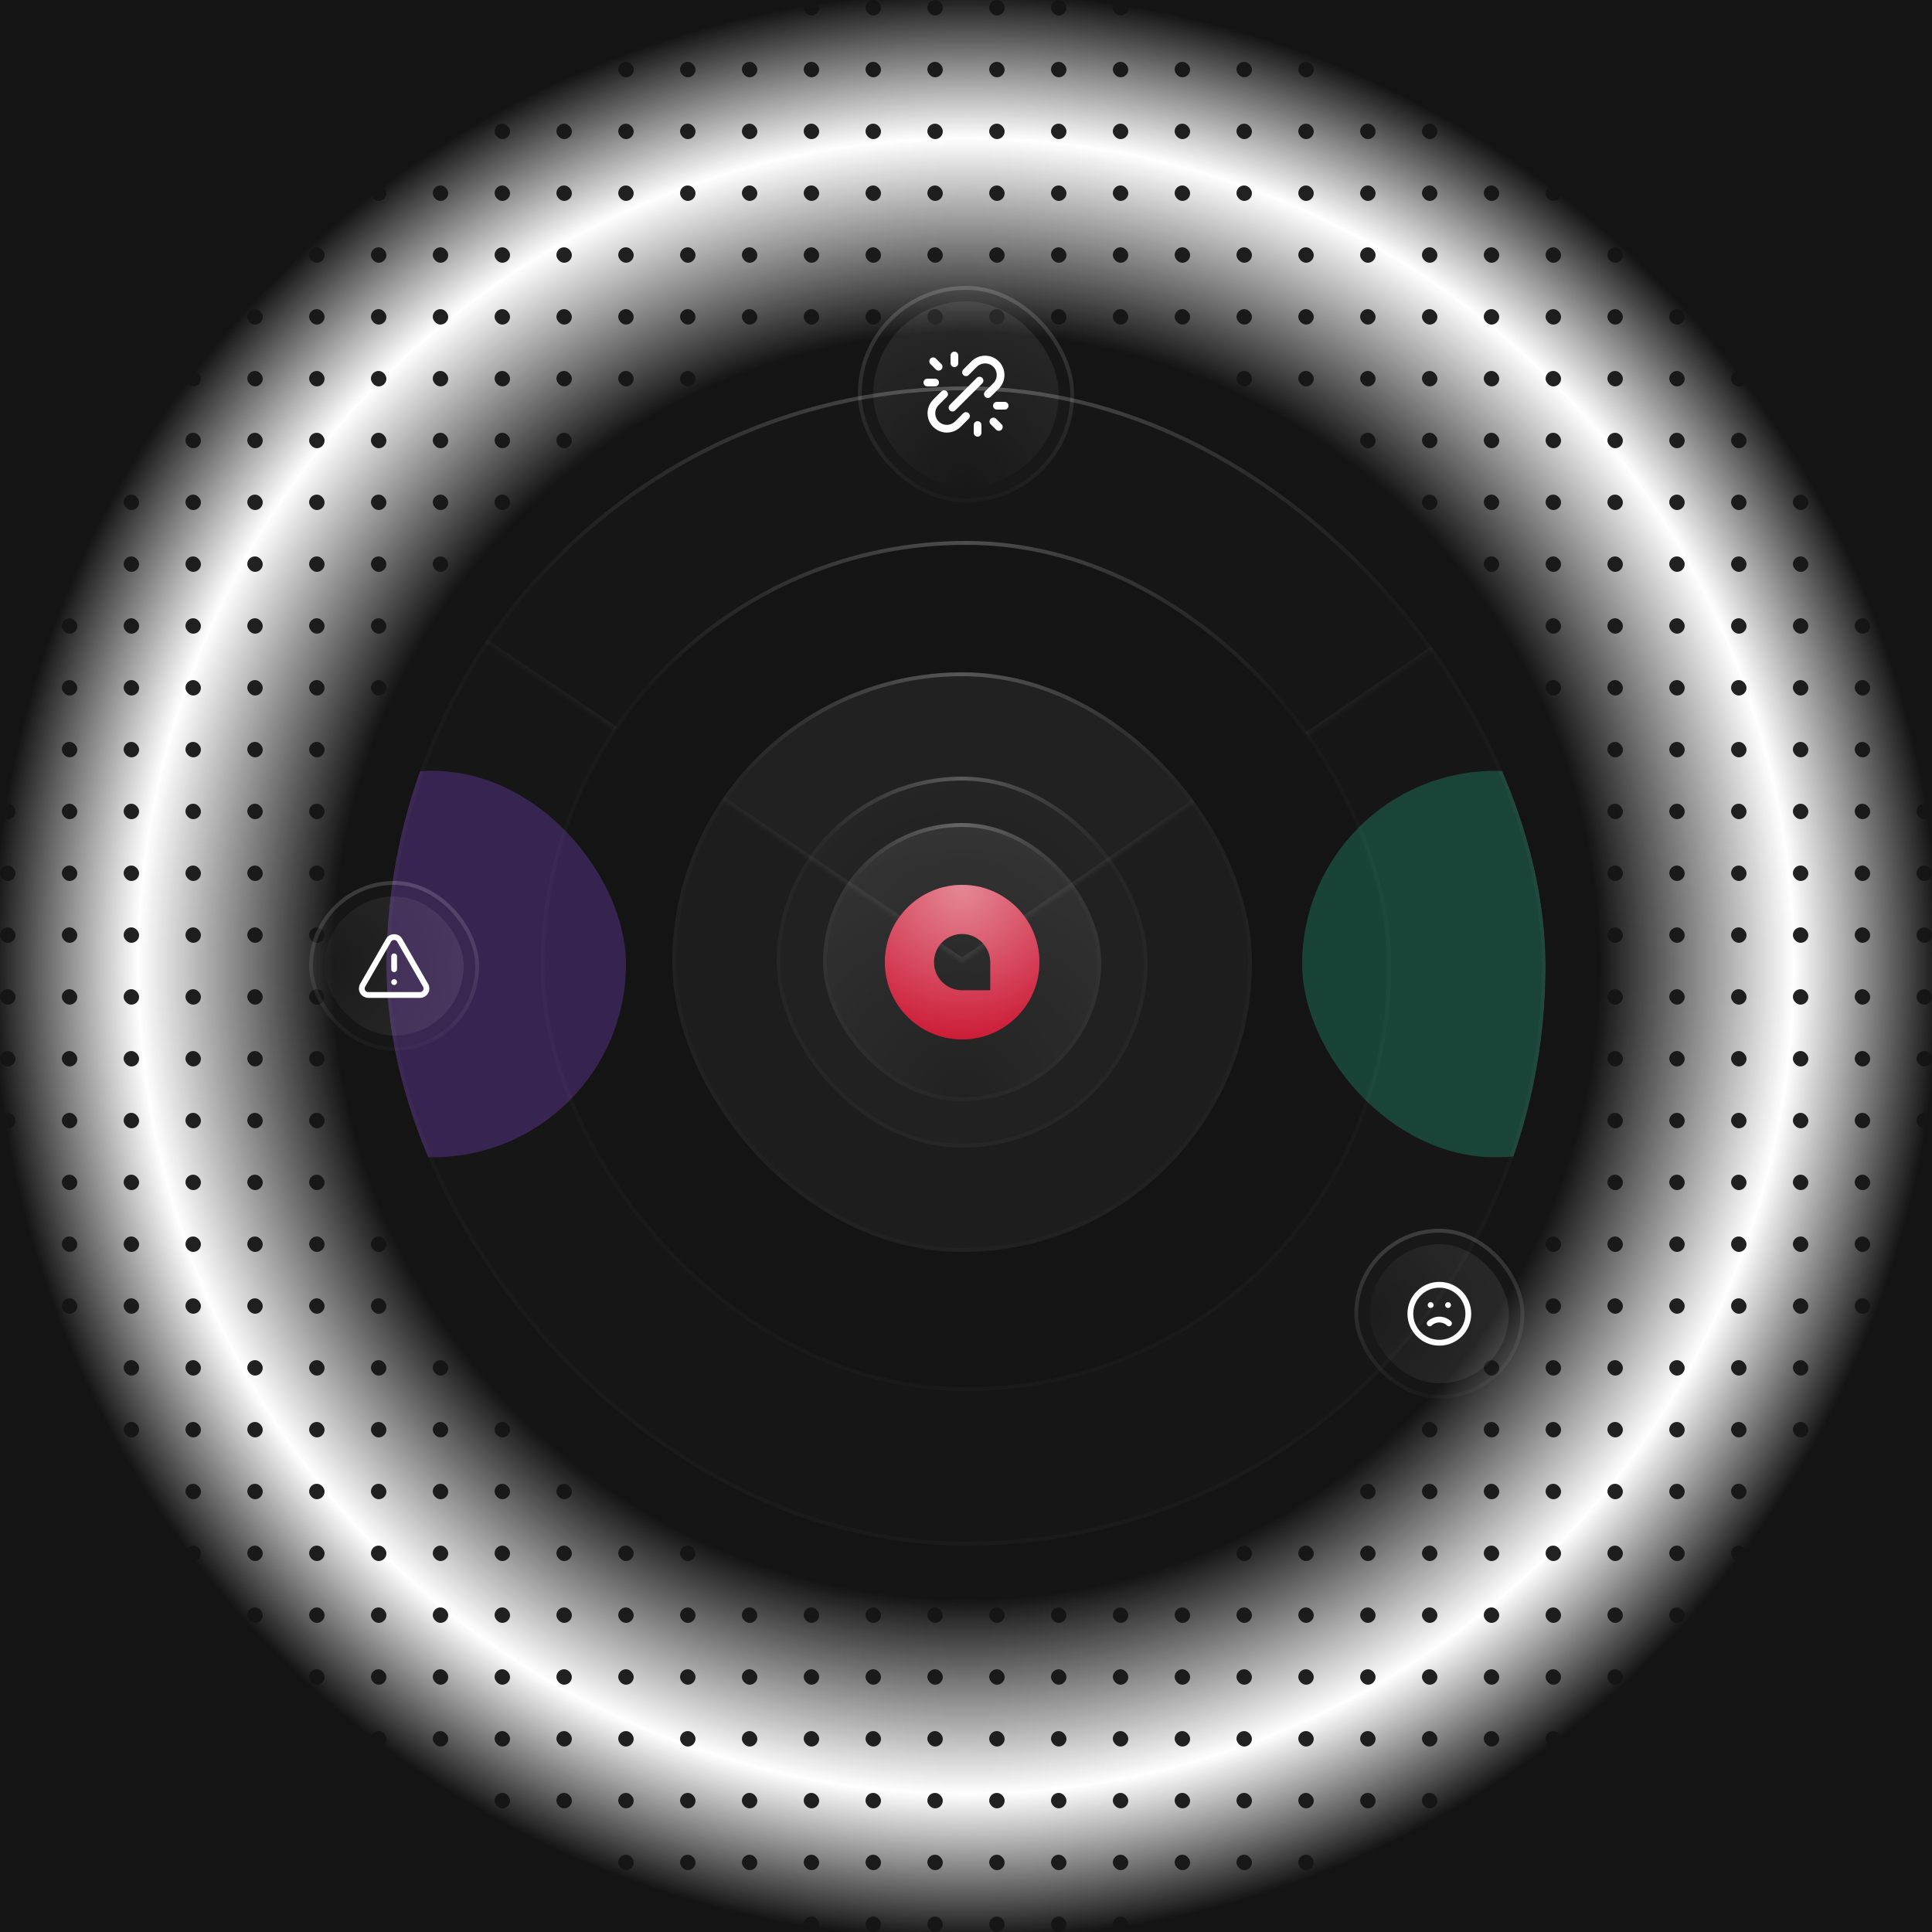 <svg width="500" height="500" viewBox="0 0 500 500" fill="none" xmlns="http://www.w3.org/2000/svg">
<g clip-path="url(#clip0_32300_11035)">
<g clip-path="url(#clip1_32300_11035)">
<rect width="4" height="4" rx="2" fill="#222222"/>
<rect x="16" width="4" height="4" rx="2" fill="#222222"/>
<rect x="32" width="4" height="4" rx="2" fill="#222222"/>
<rect x="48" width="4" height="4" rx="2" fill="#222222"/>
<rect x="64" width="4" height="4" rx="2" fill="#222222"/>
<rect x="80" width="4" height="4" rx="2" fill="#222222"/>
<rect x="96" width="4" height="4" rx="2" fill="#222222"/>
<rect x="112" width="4" height="4" rx="2" fill="#222222"/>
<rect x="128" width="4" height="4" rx="2" fill="#222222"/>
<rect x="144" width="4" height="4" rx="2" fill="#222222"/>
<rect x="160" width="4" height="4" rx="2" fill="#222222"/>
<rect x="176" width="4" height="4" rx="2" fill="#222222"/>
<rect x="192" width="4" height="4" rx="2" fill="#222222"/>
<rect x="208" width="4" height="4" rx="2" fill="#222222"/>
<rect x="224" width="4" height="4" rx="2" fill="#222222"/>
<rect x="240" width="4" height="4" rx="2" fill="#222222"/>
<rect x="256" width="4" height="4" rx="2" fill="#222222"/>
<rect x="272" width="4" height="4" rx="2" fill="#222222"/>
<rect x="288" width="4" height="4" rx="2" fill="#222222"/>
<rect x="304" width="4" height="4" rx="2" fill="#222222"/>
<rect x="320" width="4" height="4" rx="2" fill="#222222"/>
<rect x="336" width="4" height="4" rx="2" fill="#222222"/>
<rect x="352" width="4" height="4" rx="2" fill="#222222"/>
<rect x="368" width="4" height="4" rx="2" fill="#222222"/>
<rect x="384" width="4" height="4" rx="2" fill="#222222"/>
<rect x="400" width="4" height="4" rx="2" fill="#222222"/>
<rect x="416" width="4" height="4" rx="2" fill="#222222"/>
<rect x="432" width="4" height="4" rx="2" fill="#222222"/>
<rect x="448" width="4" height="4" rx="2" fill="#222222"/>
<rect x="464" width="4" height="4" rx="2" fill="#222222"/>
<rect x="480" width="4" height="4" rx="2" fill="#222222"/>
<rect x="496" width="4" height="4" rx="2" fill="#222222"/>
<rect y="16" width="4" height="4" rx="2" fill="#222222"/>
<rect x="16" y="16" width="4" height="4" rx="2" fill="#222222"/>
<rect x="32" y="16" width="4" height="4" rx="2" fill="#222222"/>
<rect x="48" y="16" width="4" height="4" rx="2" fill="#222222"/>
<rect x="64" y="16" width="4" height="4" rx="2" fill="#222222"/>
<rect x="80" y="16" width="4" height="4" rx="2" fill="#222222"/>
<rect x="96" y="16" width="4" height="4" rx="2" fill="#222222"/>
<rect x="112" y="16" width="4" height="4" rx="2" fill="#222222"/>
<rect x="128" y="16" width="4" height="4" rx="2" fill="#222222"/>
<rect x="144" y="16" width="4" height="4" rx="2" fill="#222222"/>
<rect x="160" y="16" width="4" height="4" rx="2" fill="#222222"/>
<rect x="176" y="16" width="4" height="4" rx="2" fill="#222222"/>
<rect x="192" y="16" width="4" height="4" rx="2" fill="#222222"/>
<rect x="208" y="16" width="4" height="4" rx="2" fill="#222222"/>
<rect x="224" y="16" width="4" height="4" rx="2" fill="#222222"/>
<rect x="240" y="16" width="4" height="4" rx="2" fill="#222222"/>
<rect x="256" y="16" width="4" height="4" rx="2" fill="#222222"/>
<rect x="272" y="16" width="4" height="4" rx="2" fill="#222222"/>
<rect x="288" y="16" width="4" height="4" rx="2" fill="#222222"/>
<rect x="304" y="16" width="4" height="4" rx="2" fill="#222222"/>
<rect x="320" y="16" width="4" height="4" rx="2" fill="#222222"/>
<rect x="336" y="16" width="4" height="4" rx="2" fill="#222222"/>
<rect x="352" y="16" width="4" height="4" rx="2" fill="#222222"/>
<rect x="368" y="16" width="4" height="4" rx="2" fill="#222222"/>
<rect x="384" y="16" width="4" height="4" rx="2" fill="#222222"/>
<rect x="400" y="16" width="4" height="4" rx="2" fill="#222222"/>
<rect x="416" y="16" width="4" height="4" rx="2" fill="#222222"/>
<rect x="432" y="16" width="4" height="4" rx="2" fill="#222222"/>
<rect x="448" y="16" width="4" height="4" rx="2" fill="#222222"/>
<rect x="464" y="16" width="4" height="4" rx="2" fill="#222222"/>
<rect x="480" y="16" width="4" height="4" rx="2" fill="#222222"/>
<rect x="496" y="16" width="4" height="4" rx="2" fill="#222222"/>
<rect y="32" width="4" height="4" rx="2" fill="#222222"/>
<rect x="16" y="32" width="4" height="4" rx="2" fill="#222222"/>
<rect x="32" y="32" width="4" height="4" rx="2" fill="#222222"/>
<rect x="48" y="32" width="4" height="4" rx="2" fill="#222222"/>
<rect x="64" y="32" width="4" height="4" rx="2" fill="#222222"/>
<rect x="80" y="32" width="4" height="4" rx="2" fill="#222222"/>
<rect x="96" y="32" width="4" height="4" rx="2" fill="#222222"/>
<rect x="112" y="32" width="4" height="4" rx="2" fill="#222222"/>
<rect x="128" y="32" width="4" height="4" rx="2" fill="#222222"/>
<rect x="144" y="32" width="4" height="4" rx="2" fill="#222222"/>
<rect x="160" y="32" width="4" height="4" rx="2" fill="#222222"/>
<rect x="176" y="32" width="4" height="4" rx="2" fill="#222222"/>
<rect x="192" y="32" width="4" height="4" rx="2" fill="#222222"/>
<rect x="208" y="32" width="4" height="4" rx="2" fill="#222222"/>
<rect x="224" y="32" width="4" height="4" rx="2" fill="#222222"/>
<rect x="240" y="32" width="4" height="4" rx="2" fill="#222222"/>
<rect x="256" y="32" width="4" height="4" rx="2" fill="#222222"/>
<rect x="272" y="32" width="4" height="4" rx="2" fill="#222222"/>
<rect x="288" y="32" width="4" height="4" rx="2" fill="#222222"/>
<rect x="304" y="32" width="4" height="4" rx="2" fill="#222222"/>
<rect x="320" y="32" width="4" height="4" rx="2" fill="#222222"/>
<rect x="336" y="32" width="4" height="4" rx="2" fill="#222222"/>
<rect x="352" y="32" width="4" height="4" rx="2" fill="#222222"/>
<rect x="368" y="32" width="4" height="4" rx="2" fill="#222222"/>
<rect x="384" y="32" width="4" height="4" rx="2" fill="#222222"/>
<rect x="400" y="32" width="4" height="4" rx="2" fill="#222222"/>
<rect x="416" y="32" width="4" height="4" rx="2" fill="#222222"/>
<rect x="432" y="32" width="4" height="4" rx="2" fill="#222222"/>
<rect x="448" y="32" width="4" height="4" rx="2" fill="#222222"/>
<rect x="464" y="32" width="4" height="4" rx="2" fill="#222222"/>
<rect x="480" y="32" width="4" height="4" rx="2" fill="#222222"/>
<rect x="496" y="32" width="4" height="4" rx="2" fill="#222222"/>
<rect y="48" width="4" height="4" rx="2" fill="#222222"/>
<rect x="16" y="48" width="4" height="4" rx="2" fill="#222222"/>
<rect x="32" y="48" width="4" height="4" rx="2" fill="#222222"/>
<rect x="48" y="48" width="4" height="4" rx="2" fill="#222222"/>
<rect x="64" y="48" width="4" height="4" rx="2" fill="#222222"/>
<rect x="80" y="48" width="4" height="4" rx="2" fill="#222222"/>
<rect x="96" y="48" width="4" height="4" rx="2" fill="#222222"/>
<rect x="112" y="48" width="4" height="4" rx="2" fill="#222222"/>
<rect x="128" y="48" width="4" height="4" rx="2" fill="#222222"/>
<rect x="144" y="48" width="4" height="4" rx="2" fill="#222222"/>
<rect x="160" y="48" width="4" height="4" rx="2" fill="#222222"/>
<rect x="176" y="48" width="4" height="4" rx="2" fill="#222222"/>
<rect x="192" y="48" width="4" height="4" rx="2" fill="#222222"/>
<rect x="208" y="48" width="4" height="4" rx="2" fill="#222222"/>
<rect x="224" y="48" width="4" height="4" rx="2" fill="#222222"/>
<rect x="240" y="48" width="4" height="4" rx="2" fill="#222222"/>
<rect x="256" y="48" width="4" height="4" rx="2" fill="#222222"/>
<rect x="272" y="48" width="4" height="4" rx="2" fill="#222222"/>
<rect x="288" y="48" width="4" height="4" rx="2" fill="#222222"/>
<rect x="304" y="48" width="4" height="4" rx="2" fill="#222222"/>
<rect x="320" y="48" width="4" height="4" rx="2" fill="#222222"/>
<rect x="336" y="48" width="4" height="4" rx="2" fill="#222222"/>
<rect x="352" y="48" width="4" height="4" rx="2" fill="#222222"/>
<rect x="368" y="48" width="4" height="4" rx="2" fill="#222222"/>
<rect x="384" y="48" width="4" height="4" rx="2" fill="#222222"/>
<rect x="400" y="48" width="4" height="4" rx="2" fill="#222222"/>
<rect x="416" y="48" width="4" height="4" rx="2" fill="#222222"/>
<rect x="432" y="48" width="4" height="4" rx="2" fill="#222222"/>
<rect x="448" y="48" width="4" height="4" rx="2" fill="#222222"/>
<rect x="464" y="48" width="4" height="4" rx="2" fill="#222222"/>
<rect x="480" y="48" width="4" height="4" rx="2" fill="#222222"/>
<rect x="496" y="48" width="4" height="4" rx="2" fill="#222222"/>
<rect y="64" width="4" height="4" rx="2" fill="#222222"/>
<rect x="16" y="64" width="4" height="4" rx="2" fill="#222222"/>
<rect x="32" y="64" width="4" height="4" rx="2" fill="#222222"/>
<rect x="48" y="64" width="4" height="4" rx="2" fill="#222222"/>
<rect x="64" y="64" width="4" height="4" rx="2" fill="#222222"/>
<rect x="80" y="64" width="4" height="4" rx="2" fill="#222222"/>
<rect x="96" y="64" width="4" height="4" rx="2" fill="#222222"/>
<rect x="112" y="64" width="4" height="4" rx="2" fill="#222222"/>
<rect x="128" y="64" width="4" height="4" rx="2" fill="#222222"/>
<rect x="144" y="64" width="4" height="4" rx="2" fill="#222222"/>
<rect x="160" y="64" width="4" height="4" rx="2" fill="#222222"/>
<rect x="176" y="64" width="4" height="4" rx="2" fill="#222222"/>
<rect x="192" y="64" width="4" height="4" rx="2" fill="#222222"/>
<rect x="208" y="64" width="4" height="4" rx="2" fill="#222222"/>
<rect x="224" y="64" width="4" height="4" rx="2" fill="#222222"/>
<rect x="240" y="64" width="4" height="4" rx="2" fill="#222222"/>
<rect x="256" y="64" width="4" height="4" rx="2" fill="#222222"/>
<rect x="272" y="64" width="4" height="4" rx="2" fill="#222222"/>
<rect x="288" y="64" width="4" height="4" rx="2" fill="#222222"/>
<rect x="304" y="64" width="4" height="4" rx="2" fill="#222222"/>
<rect x="320" y="64" width="4" height="4" rx="2" fill="#222222"/>
<rect x="336" y="64" width="4" height="4" rx="2" fill="#222222"/>
<rect x="352" y="64" width="4" height="4" rx="2" fill="#222222"/>
<rect x="368" y="64" width="4" height="4" rx="2" fill="#222222"/>
<rect x="384" y="64" width="4" height="4" rx="2" fill="#222222"/>
<rect x="400" y="64" width="4" height="4" rx="2" fill="#222222"/>
<rect x="416" y="64" width="4" height="4" rx="2" fill="#222222"/>
<rect x="432" y="64" width="4" height="4" rx="2" fill="#222222"/>
<rect x="448" y="64" width="4" height="4" rx="2" fill="#222222"/>
<rect x="464" y="64" width="4" height="4" rx="2" fill="#222222"/>
<rect x="480" y="64" width="4" height="4" rx="2" fill="#222222"/>
<rect x="496" y="64" width="4" height="4" rx="2" fill="#222222"/>
<rect y="80" width="4" height="4" rx="2" fill="#222222"/>
<rect x="16" y="80" width="4" height="4" rx="2" fill="#222222"/>
<rect x="32" y="80" width="4" height="4" rx="2" fill="#222222"/>
<rect x="48" y="80" width="4" height="4" rx="2" fill="#222222"/>
<rect x="64" y="80" width="4" height="4" rx="2" fill="#222222"/>
<rect x="80" y="80" width="4" height="4" rx="2" fill="#222222"/>
<rect x="96" y="80" width="4" height="4" rx="2" fill="#222222"/>
<rect x="112" y="80" width="4" height="4" rx="2" fill="#222222"/>
<rect x="128" y="80" width="4" height="4" rx="2" fill="#222222"/>
<rect x="144" y="80" width="4" height="4" rx="2" fill="#222222"/>
<rect x="160" y="80" width="4" height="4" rx="2" fill="#222222"/>
<rect x="176" y="80" width="4" height="4" rx="2" fill="#222222"/>
<rect x="192" y="80" width="4" height="4" rx="2" fill="#222222"/>
<rect x="208" y="80" width="4" height="4" rx="2" fill="#222222"/>
<rect x="224" y="80" width="4" height="4" rx="2" fill="#222222"/>
<rect x="240" y="80" width="4" height="4" rx="2" fill="#222222"/>
<rect x="256" y="80" width="4" height="4" rx="2" fill="#222222"/>
<rect x="272" y="80" width="4" height="4" rx="2" fill="#222222"/>
<rect x="288" y="80" width="4" height="4" rx="2" fill="#222222"/>
<rect x="304" y="80" width="4" height="4" rx="2" fill="#222222"/>
<rect x="320" y="80" width="4" height="4" rx="2" fill="#222222"/>
<rect x="336" y="80" width="4" height="4" rx="2" fill="#222222"/>
<rect x="352" y="80" width="4" height="4" rx="2" fill="#222222"/>
<rect x="368" y="80" width="4" height="4" rx="2" fill="#222222"/>
<rect x="384" y="80" width="4" height="4" rx="2" fill="#222222"/>
<rect x="400" y="80" width="4" height="4" rx="2" fill="#222222"/>
<rect x="416" y="80" width="4" height="4" rx="2" fill="#222222"/>
<rect x="432" y="80" width="4" height="4" rx="2" fill="#222222"/>
<rect x="448" y="80" width="4" height="4" rx="2" fill="#222222"/>
<rect x="464" y="80" width="4" height="4" rx="2" fill="#222222"/>
<rect x="480" y="80" width="4" height="4" rx="2" fill="#222222"/>
<rect x="496" y="80" width="4" height="4" rx="2" fill="#222222"/>
<rect y="96" width="4" height="4" rx="2" fill="#222222"/>
<rect x="16" y="96" width="4" height="4" rx="2" fill="#222222"/>
<rect x="32" y="96" width="4" height="4" rx="2" fill="#222222"/>
<rect x="48" y="96" width="4" height="4" rx="2" fill="#222222"/>
<rect x="64" y="96" width="4" height="4" rx="2" fill="#222222"/>
<rect x="80" y="96" width="4" height="4" rx="2" fill="#222222"/>
<rect x="96" y="96" width="4" height="4" rx="2" fill="#222222"/>
<rect x="112" y="96" width="4" height="4" rx="2" fill="#222222"/>
<rect x="128" y="96" width="4" height="4" rx="2" fill="#222222"/>
<rect x="144" y="96" width="4" height="4" rx="2" fill="#222222"/>
<rect x="160" y="96" width="4" height="4" rx="2" fill="#222222"/>
<rect x="176" y="96" width="4" height="4" rx="2" fill="#222222"/>
<rect x="192" y="96" width="4" height="4" rx="2" fill="#222222"/>
<rect x="208" y="96" width="4" height="4" rx="2" fill="#222222"/>
<rect x="224" y="96" width="4" height="4" rx="2" fill="#222222"/>
<rect x="240" y="96" width="4" height="4" rx="2" fill="#222222"/>
<rect x="256" y="96" width="4" height="4" rx="2" fill="#222222"/>
<rect x="272" y="96" width="4" height="4" rx="2" fill="#222222"/>
<rect x="288" y="96" width="4" height="4" rx="2" fill="#222222"/>
<rect x="304" y="96" width="4" height="4" rx="2" fill="#222222"/>
<rect x="320" y="96" width="4" height="4" rx="2" fill="#222222"/>
<rect x="336" y="96" width="4" height="4" rx="2" fill="#222222"/>
<rect x="352" y="96" width="4" height="4" rx="2" fill="#222222"/>
<rect x="368" y="96" width="4" height="4" rx="2" fill="#222222"/>
<rect x="384" y="96" width="4" height="4" rx="2" fill="#222222"/>
<rect x="400" y="96" width="4" height="4" rx="2" fill="#222222"/>
<rect x="416" y="96" width="4" height="4" rx="2" fill="#222222"/>
<rect x="432" y="96" width="4" height="4" rx="2" fill="#222222"/>
<rect x="448" y="96" width="4" height="4" rx="2" fill="#222222"/>
<rect x="464" y="96" width="4" height="4" rx="2" fill="#222222"/>
<rect x="480" y="96" width="4" height="4" rx="2" fill="#222222"/>
<rect x="496" y="96" width="4" height="4" rx="2" fill="#222222"/>
<rect y="112" width="4" height="4" rx="2" fill="#222222"/>
<rect x="16" y="112" width="4" height="4" rx="2" fill="#222222"/>
<rect x="32" y="112" width="4" height="4" rx="2" fill="#222222"/>
<rect x="48" y="112" width="4" height="4" rx="2" fill="#222222"/>
<rect x="64" y="112" width="4" height="4" rx="2" fill="#222222"/>
<rect x="80" y="112" width="4" height="4" rx="2" fill="#222222"/>
<rect x="96" y="112" width="4" height="4" rx="2" fill="#222222"/>
<rect x="112" y="112" width="4" height="4" rx="2" fill="#222222"/>
<rect x="128" y="112" width="4" height="4" rx="2" fill="#222222"/>
<rect x="144" y="112" width="4" height="4" rx="2" fill="#222222"/>
<rect x="160" y="112" width="4" height="4" rx="2" fill="#222222"/>
<rect x="176" y="112" width="4" height="4" rx="2" fill="#222222"/>
<rect x="192" y="112" width="4" height="4" rx="2" fill="#222222"/>
<rect x="208" y="112" width="4" height="4" rx="2" fill="#222222"/>
<rect x="224" y="112" width="4" height="4" rx="2" fill="#222222"/>
<rect x="240" y="112" width="4" height="4" rx="2" fill="#222222"/>
<rect x="256" y="112" width="4" height="4" rx="2" fill="#222222"/>
<rect x="272" y="112" width="4" height="4" rx="2" fill="#222222"/>
<rect x="288" y="112" width="4" height="4" rx="2" fill="#222222"/>
<rect x="304" y="112" width="4" height="4" rx="2" fill="#222222"/>
<rect x="320" y="112" width="4" height="4" rx="2" fill="#222222"/>
<rect x="336" y="112" width="4" height="4" rx="2" fill="#222222"/>
<rect x="352" y="112" width="4" height="4" rx="2" fill="#222222"/>
<rect x="368" y="112" width="4" height="4" rx="2" fill="#222222"/>
<rect x="384" y="112" width="4" height="4" rx="2" fill="#222222"/>
<rect x="400" y="112" width="4" height="4" rx="2" fill="#222222"/>
<rect x="416" y="112" width="4" height="4" rx="2" fill="#222222"/>
<rect x="432" y="112" width="4" height="4" rx="2" fill="#222222"/>
<rect x="448" y="112" width="4" height="4" rx="2" fill="#222222"/>
<rect x="464" y="112" width="4" height="4" rx="2" fill="#222222"/>
<rect x="480" y="112" width="4" height="4" rx="2" fill="#222222"/>
<rect x="496" y="112" width="4" height="4" rx="2" fill="#222222"/>
<rect y="128" width="4" height="4" rx="2" fill="#222222"/>
<rect x="16" y="128" width="4" height="4" rx="2" fill="#222222"/>
<rect x="32" y="128" width="4" height="4" rx="2" fill="#222222"/>
<rect x="48" y="128" width="4" height="4" rx="2" fill="#222222"/>
<rect x="64" y="128" width="4" height="4" rx="2" fill="#222222"/>
<rect x="80" y="128" width="4" height="4" rx="2" fill="#222222"/>
<rect x="96" y="128" width="4" height="4" rx="2" fill="#222222"/>
<rect x="112" y="128" width="4" height="4" rx="2" fill="#222222"/>
<rect x="128" y="128" width="4" height="4" rx="2" fill="#222222"/>
<rect x="144" y="128" width="4" height="4" rx="2" fill="#222222"/>
<rect x="160" y="128" width="4" height="4" rx="2" fill="#222222"/>
<rect x="176" y="128" width="4" height="4" rx="2" fill="#222222"/>
<rect x="192" y="128" width="4" height="4" rx="2" fill="#222222"/>
<rect x="208" y="128" width="4" height="4" rx="2" fill="#222222"/>
<rect x="224" y="128" width="4" height="4" rx="2" fill="#222222"/>
<rect x="240" y="128" width="4" height="4" rx="2" fill="#222222"/>
<rect x="256" y="128" width="4" height="4" rx="2" fill="#222222"/>
<rect x="272" y="128" width="4" height="4" rx="2" fill="#222222"/>
<rect x="288" y="128" width="4" height="4" rx="2" fill="#222222"/>
<rect x="304" y="128" width="4" height="4" rx="2" fill="#222222"/>
<rect x="320" y="128" width="4" height="4" rx="2" fill="#222222"/>
<rect x="336" y="128" width="4" height="4" rx="2" fill="#222222"/>
<rect x="352" y="128" width="4" height="4" rx="2" fill="#222222"/>
<rect x="368" y="128" width="4" height="4" rx="2" fill="#222222"/>
<rect x="384" y="128" width="4" height="4" rx="2" fill="#222222"/>
<rect x="400" y="128" width="4" height="4" rx="2" fill="#222222"/>
<rect x="416" y="128" width="4" height="4" rx="2" fill="#222222"/>
<rect x="432" y="128" width="4" height="4" rx="2" fill="#222222"/>
<rect x="448" y="128" width="4" height="4" rx="2" fill="#222222"/>
<rect x="464" y="128" width="4" height="4" rx="2" fill="#222222"/>
<rect x="480" y="128" width="4" height="4" rx="2" fill="#222222"/>
<rect x="496" y="128" width="4" height="4" rx="2" fill="#222222"/>
<rect y="144" width="4" height="4" rx="2" fill="#222222"/>
<rect x="16" y="144" width="4" height="4" rx="2" fill="#222222"/>
<rect x="32" y="144" width="4" height="4" rx="2" fill="#222222"/>
<rect x="48" y="144" width="4" height="4" rx="2" fill="#222222"/>
<rect x="64" y="144" width="4" height="4" rx="2" fill="#222222"/>
<rect x="80" y="144" width="4" height="4" rx="2" fill="#222222"/>
<rect x="96" y="144" width="4" height="4" rx="2" fill="#222222"/>
<rect x="112" y="144" width="4" height="4" rx="2" fill="#222222"/>
<rect x="128" y="144" width="4" height="4" rx="2" fill="#222222"/>
<rect x="144" y="144" width="4" height="4" rx="2" fill="#222222"/>
<rect x="160" y="144" width="4" height="4" rx="2" fill="#222222"/>
<rect x="176" y="144" width="4" height="4" rx="2" fill="#222222"/>
<rect x="192" y="144" width="4" height="4" rx="2" fill="#222222"/>
<rect x="208" y="144" width="4" height="4" rx="2" fill="#222222"/>
<rect x="224" y="144" width="4" height="4" rx="2" fill="#222222"/>
<rect x="240" y="144" width="4" height="4" rx="2" fill="#222222"/>
<rect x="256" y="144" width="4" height="4" rx="2" fill="#222222"/>
<rect x="272" y="144" width="4" height="4" rx="2" fill="#222222"/>
<rect x="288" y="144" width="4" height="4" rx="2" fill="#222222"/>
<rect x="304" y="144" width="4" height="4" rx="2" fill="#222222"/>
<rect x="320" y="144" width="4" height="4" rx="2" fill="#222222"/>
<rect x="336" y="144" width="4" height="4" rx="2" fill="#222222"/>
<rect x="352" y="144" width="4" height="4" rx="2" fill="#222222"/>
<rect x="368" y="144" width="4" height="4" rx="2" fill="#222222"/>
<rect x="384" y="144" width="4" height="4" rx="2" fill="#222222"/>
<rect x="400" y="144" width="4" height="4" rx="2" fill="#222222"/>
<rect x="416" y="144" width="4" height="4" rx="2" fill="#222222"/>
<rect x="432" y="144" width="4" height="4" rx="2" fill="#222222"/>
<rect x="448" y="144" width="4" height="4" rx="2" fill="#222222"/>
<rect x="464" y="144" width="4" height="4" rx="2" fill="#222222"/>
<rect x="480" y="144" width="4" height="4" rx="2" fill="#222222"/>
<rect x="496" y="144" width="4" height="4" rx="2" fill="#222222"/>
<rect y="160" width="4" height="4" rx="2" fill="#222222"/>
<rect x="16" y="160" width="4" height="4" rx="2" fill="#222222"/>
<rect x="32" y="160" width="4" height="4" rx="2" fill="#222222"/>
<rect x="48" y="160" width="4" height="4" rx="2" fill="#222222"/>
<rect x="64" y="160" width="4" height="4" rx="2" fill="#222222"/>
<rect x="80" y="160" width="4" height="4" rx="2" fill="#222222"/>
<rect x="96" y="160" width="4" height="4" rx="2" fill="#222222"/>
<rect x="112" y="160" width="4" height="4" rx="2" fill="#222222"/>
<rect x="128" y="160" width="4" height="4" rx="2" fill="#222222"/>
<rect x="144" y="160" width="4" height="4" rx="2" fill="#222222"/>
<rect x="160" y="160" width="4" height="4" rx="2" fill="#222222"/>
<rect x="176" y="160" width="4" height="4" rx="2" fill="#222222"/>
<rect x="192" y="160" width="4" height="4" rx="2" fill="#222222"/>
<rect x="208" y="160" width="4" height="4" rx="2" fill="#222222"/>
<rect x="224" y="160" width="4" height="4" rx="2" fill="#222222"/>
<rect x="240" y="160" width="4" height="4" rx="2" fill="#222222"/>
<rect x="256" y="160" width="4" height="4" rx="2" fill="#222222"/>
<rect x="272" y="160" width="4" height="4" rx="2" fill="#222222"/>
<rect x="288" y="160" width="4" height="4" rx="2" fill="#222222"/>
<rect x="304" y="160" width="4" height="4" rx="2" fill="#222222"/>
<rect x="320" y="160" width="4" height="4" rx="2" fill="#222222"/>
<rect x="336" y="160" width="4" height="4" rx="2" fill="#222222"/>
<rect x="352" y="160" width="4" height="4" rx="2" fill="#222222"/>
<rect x="368" y="160" width="4" height="4" rx="2" fill="#222222"/>
<rect x="384" y="160" width="4" height="4" rx="2" fill="#222222"/>
<rect x="400" y="160" width="4" height="4" rx="2" fill="#222222"/>
<rect x="416" y="160" width="4" height="4" rx="2" fill="#222222"/>
<rect x="432" y="160" width="4" height="4" rx="2" fill="#222222"/>
<rect x="448" y="160" width="4" height="4" rx="2" fill="#222222"/>
<rect x="464" y="160" width="4" height="4" rx="2" fill="#222222"/>
<rect x="480" y="160" width="4" height="4" rx="2" fill="#222222"/>
<rect x="496" y="160" width="4" height="4" rx="2" fill="#222222"/>
<rect y="176" width="4" height="4" rx="2" fill="#222222"/>
<rect x="16" y="176" width="4" height="4" rx="2" fill="#222222"/>
<rect x="32" y="176" width="4" height="4" rx="2" fill="#222222"/>
<rect x="48" y="176" width="4" height="4" rx="2" fill="#222222"/>
<rect x="64" y="176" width="4" height="4" rx="2" fill="#222222"/>
<rect x="80" y="176" width="4" height="4" rx="2" fill="#222222"/>
<rect x="96" y="176" width="4" height="4" rx="2" fill="#222222"/>
<rect x="112" y="176" width="4" height="4" rx="2" fill="#222222"/>
<rect x="128" y="176" width="4" height="4" rx="2" fill="#222222"/>
<rect x="144" y="176" width="4" height="4" rx="2" fill="#222222"/>
<rect x="160" y="176" width="4" height="4" rx="2" fill="#222222"/>
<rect x="176" y="176" width="4" height="4" rx="2" fill="#222222"/>
<rect x="192" y="176" width="4" height="4" rx="2" fill="#222222"/>
<rect x="208" y="176" width="4" height="4" rx="2" fill="#222222"/>
<rect x="224" y="176" width="4" height="4" rx="2" fill="#222222"/>
<rect x="240" y="176" width="4" height="4" rx="2" fill="#222222"/>
<rect x="256" y="176" width="4" height="4" rx="2" fill="#222222"/>
<rect x="272" y="176" width="4" height="4" rx="2" fill="#222222"/>
<rect x="288" y="176" width="4" height="4" rx="2" fill="#222222"/>
<rect x="304" y="176" width="4" height="4" rx="2" fill="#222222"/>
<rect x="320" y="176" width="4" height="4" rx="2" fill="#222222"/>
<rect x="336" y="176" width="4" height="4" rx="2" fill="#222222"/>
<rect x="352" y="176" width="4" height="4" rx="2" fill="#222222"/>
<rect x="368" y="176" width="4" height="4" rx="2" fill="#222222"/>
<rect x="384" y="176" width="4" height="4" rx="2" fill="#222222"/>
<rect x="400" y="176" width="4" height="4" rx="2" fill="#222222"/>
<rect x="416" y="176" width="4" height="4" rx="2" fill="#222222"/>
<rect x="432" y="176" width="4" height="4" rx="2" fill="#222222"/>
<rect x="448" y="176" width="4" height="4" rx="2" fill="#222222"/>
<rect x="464" y="176" width="4" height="4" rx="2" fill="#222222"/>
<rect x="480" y="176" width="4" height="4" rx="2" fill="#222222"/>
<rect x="496" y="176" width="4" height="4" rx="2" fill="#222222"/>
<rect y="192" width="4" height="4" rx="2" fill="#222222"/>
<rect x="16" y="192" width="4" height="4" rx="2" fill="#222222"/>
<rect x="32" y="192" width="4" height="4" rx="2" fill="#222222"/>
<rect x="48" y="192" width="4" height="4" rx="2" fill="#222222"/>
<rect x="64" y="192" width="4" height="4" rx="2" fill="#222222"/>
<rect x="80" y="192" width="4" height="4" rx="2" fill="#222222"/>
<rect x="96" y="192" width="4" height="4" rx="2" fill="#222222"/>
<rect x="112" y="192" width="4" height="4" rx="2" fill="#222222"/>
<rect x="128" y="192" width="4" height="4" rx="2" fill="#222222"/>
<rect x="144" y="192" width="4" height="4" rx="2" fill="#222222"/>
<rect x="160" y="192" width="4" height="4" rx="2" fill="#222222"/>
<rect x="176" y="192" width="4" height="4" rx="2" fill="#222222"/>
<rect x="192" y="192" width="4" height="4" rx="2" fill="#222222"/>
<rect x="208" y="192" width="4" height="4" rx="2" fill="#222222"/>
<rect x="224" y="192" width="4" height="4" rx="2" fill="#222222"/>
<rect x="240" y="192" width="4" height="4" rx="2" fill="#222222"/>
<rect x="256" y="192" width="4" height="4" rx="2" fill="#222222"/>
<rect x="272" y="192" width="4" height="4" rx="2" fill="#222222"/>
<rect x="288" y="192" width="4" height="4" rx="2" fill="#222222"/>
<rect x="304" y="192" width="4" height="4" rx="2" fill="#222222"/>
<rect x="320" y="192" width="4" height="4" rx="2" fill="#222222"/>
<rect x="336" y="192" width="4" height="4" rx="2" fill="#222222"/>
<rect x="352" y="192" width="4" height="4" rx="2" fill="#222222"/>
<rect x="368" y="192" width="4" height="4" rx="2" fill="#222222"/>
<rect x="384" y="192" width="4" height="4" rx="2" fill="#222222"/>
<rect x="400" y="192" width="4" height="4" rx="2" fill="#222222"/>
<rect x="416" y="192" width="4" height="4" rx="2" fill="#222222"/>
<rect x="432" y="192" width="4" height="4" rx="2" fill="#222222"/>
<rect x="448" y="192" width="4" height="4" rx="2" fill="#222222"/>
<rect x="464" y="192" width="4" height="4" rx="2" fill="#222222"/>
<rect x="480" y="192" width="4" height="4" rx="2" fill="#222222"/>
<rect x="496" y="192" width="4" height="4" rx="2" fill="#222222"/>
<rect y="208" width="4" height="4" rx="2" fill="#222222"/>
<rect x="16" y="208" width="4" height="4" rx="2" fill="#222222"/>
<rect x="32" y="208" width="4" height="4" rx="2" fill="#222222"/>
<rect x="48" y="208" width="4" height="4" rx="2" fill="#222222"/>
<rect x="64" y="208" width="4" height="4" rx="2" fill="#222222"/>
<rect x="80" y="208" width="4" height="4" rx="2" fill="#222222"/>
<rect x="96" y="208" width="4" height="4" rx="2" fill="#222222"/>
<rect x="112" y="208" width="4" height="4" rx="2" fill="#222222"/>
<rect x="128" y="208" width="4" height="4" rx="2" fill="#222222"/>
<rect x="144" y="208" width="4" height="4" rx="2" fill="#222222"/>
<rect x="160" y="208" width="4" height="4" rx="2" fill="#222222"/>
<rect x="176" y="208" width="4" height="4" rx="2" fill="#222222"/>
<rect x="192" y="208" width="4" height="4" rx="2" fill="#222222"/>
<rect x="208" y="208" width="4" height="4" rx="2" fill="#222222"/>
<rect x="224" y="208" width="4" height="4" rx="2" fill="#222222"/>
<rect x="240" y="208" width="4" height="4" rx="2" fill="#222222"/>
<rect x="256" y="208" width="4" height="4" rx="2" fill="#222222"/>
<rect x="272" y="208" width="4" height="4" rx="2" fill="#222222"/>
<rect x="288" y="208" width="4" height="4" rx="2" fill="#222222"/>
<rect x="304" y="208" width="4" height="4" rx="2" fill="#222222"/>
<rect x="320" y="208" width="4" height="4" rx="2" fill="#222222"/>
<rect x="336" y="208" width="4" height="4" rx="2" fill="#222222"/>
<rect x="352" y="208" width="4" height="4" rx="2" fill="#222222"/>
<rect x="368" y="208" width="4" height="4" rx="2" fill="#222222"/>
<rect x="384" y="208" width="4" height="4" rx="2" fill="#222222"/>
<rect x="400" y="208" width="4" height="4" rx="2" fill="#222222"/>
<rect x="416" y="208" width="4" height="4" rx="2" fill="#222222"/>
<rect x="432" y="208" width="4" height="4" rx="2" fill="#222222"/>
<rect x="448" y="208" width="4" height="4" rx="2" fill="#222222"/>
<rect x="464" y="208" width="4" height="4" rx="2" fill="#222222"/>
<rect x="480" y="208" width="4" height="4" rx="2" fill="#222222"/>
<rect x="496" y="208" width="4" height="4" rx="2" fill="#222222"/>
<rect y="224" width="4" height="4" rx="2" fill="#222222"/>
<rect x="16" y="224" width="4" height="4" rx="2" fill="#222222"/>
<rect x="32" y="224" width="4" height="4" rx="2" fill="#222222"/>
<rect x="48" y="224" width="4" height="4" rx="2" fill="#222222"/>
<rect x="64" y="224" width="4" height="4" rx="2" fill="#222222"/>
<rect x="80" y="224" width="4" height="4" rx="2" fill="#222222"/>
<rect x="96" y="224" width="4" height="4" rx="2" fill="#222222"/>
<rect x="112" y="224" width="4" height="4" rx="2" fill="#222222"/>
<rect x="128" y="224" width="4" height="4" rx="2" fill="#222222"/>
<rect x="144" y="224" width="4" height="4" rx="2" fill="#222222"/>
<rect x="160" y="224" width="4" height="4" rx="2" fill="#222222"/>
<rect x="176" y="224" width="4" height="4" rx="2" fill="#222222"/>
<rect x="192" y="224" width="4" height="4" rx="2" fill="#222222"/>
<rect x="208" y="224" width="4" height="4" rx="2" fill="#222222"/>
<rect x="224" y="224" width="4" height="4" rx="2" fill="#222222"/>
<rect x="240" y="224" width="4" height="4" rx="2" fill="#222222"/>
<rect x="256" y="224" width="4" height="4" rx="2" fill="#222222"/>
<rect x="272" y="224" width="4" height="4" rx="2" fill="#222222"/>
<rect x="288" y="224" width="4" height="4" rx="2" fill="#222222"/>
<rect x="304" y="224" width="4" height="4" rx="2" fill="#222222"/>
<rect x="320" y="224" width="4" height="4" rx="2" fill="#222222"/>
<rect x="336" y="224" width="4" height="4" rx="2" fill="#222222"/>
<rect x="352" y="224" width="4" height="4" rx="2" fill="#222222"/>
<rect x="368" y="224" width="4" height="4" rx="2" fill="#222222"/>
<rect x="384" y="224" width="4" height="4" rx="2" fill="#222222"/>
<rect x="400" y="224" width="4" height="4" rx="2" fill="#222222"/>
<rect x="416" y="224" width="4" height="4" rx="2" fill="#222222"/>
<rect x="432" y="224" width="4" height="4" rx="2" fill="#222222"/>
<rect x="448" y="224" width="4" height="4" rx="2" fill="#222222"/>
<rect x="464" y="224" width="4" height="4" rx="2" fill="#222222"/>
<rect x="480" y="224" width="4" height="4" rx="2" fill="#222222"/>
<rect x="496" y="224" width="4" height="4" rx="2" fill="#222222"/>
<rect y="240" width="4" height="4" rx="2" fill="#222222"/>
<rect x="16" y="240" width="4" height="4" rx="2" fill="#222222"/>
<rect x="32" y="240" width="4" height="4" rx="2" fill="#222222"/>
<rect x="48" y="240" width="4" height="4" rx="2" fill="#222222"/>
<rect x="64" y="240" width="4" height="4" rx="2" fill="#222222"/>
<rect x="80" y="240" width="4" height="4" rx="2" fill="#222222"/>
<rect x="96" y="240" width="4" height="4" rx="2" fill="#222222"/>
<rect x="112" y="240" width="4" height="4" rx="2" fill="#222222"/>
<rect x="128" y="240" width="4" height="4" rx="2" fill="#222222"/>
<rect x="144" y="240" width="4" height="4" rx="2" fill="#222222"/>
<rect x="160" y="240" width="4" height="4" rx="2" fill="#222222"/>
<rect x="176" y="240" width="4" height="4" rx="2" fill="#222222"/>
<rect x="192" y="240" width="4" height="4" rx="2" fill="#222222"/>
<rect x="208" y="240" width="4" height="4" rx="2" fill="#222222"/>
<rect x="224" y="240" width="4" height="4" rx="2" fill="#222222"/>
<rect x="240" y="240" width="4" height="4" rx="2" fill="#222222"/>
<rect x="256" y="240" width="4" height="4" rx="2" fill="#222222"/>
<rect x="272" y="240" width="4" height="4" rx="2" fill="#222222"/>
<rect x="288" y="240" width="4" height="4" rx="2" fill="#222222"/>
<rect x="304" y="240" width="4" height="4" rx="2" fill="#222222"/>
<rect x="320" y="240" width="4" height="4" rx="2" fill="#222222"/>
<rect x="336" y="240" width="4" height="4" rx="2" fill="#222222"/>
<rect x="352" y="240" width="4" height="4" rx="2" fill="#222222"/>
<rect x="368" y="240" width="4" height="4" rx="2" fill="#222222"/>
<rect x="384" y="240" width="4" height="4" rx="2" fill="#222222"/>
<rect x="400" y="240" width="4" height="4" rx="2" fill="#222222"/>
<rect x="416" y="240" width="4" height="4" rx="2" fill="#222222"/>
<rect x="432" y="240" width="4" height="4" rx="2" fill="#222222"/>
<rect x="448" y="240" width="4" height="4" rx="2" fill="#222222"/>
<rect x="464" y="240" width="4" height="4" rx="2" fill="#222222"/>
<rect x="480" y="240" width="4" height="4" rx="2" fill="#222222"/>
<rect x="496" y="240" width="4" height="4" rx="2" fill="#222222"/>
<rect y="256" width="4" height="4" rx="2" fill="#222222"/>
<rect x="16" y="256" width="4" height="4" rx="2" fill="#222222"/>
<rect x="32" y="256" width="4" height="4" rx="2" fill="#222222"/>
<rect x="48" y="256" width="4" height="4" rx="2" fill="#222222"/>
<rect x="64" y="256" width="4" height="4" rx="2" fill="#222222"/>
<rect x="80" y="256" width="4" height="4" rx="2" fill="#222222"/>
<rect x="96" y="256" width="4" height="4" rx="2" fill="#222222"/>
<rect x="112" y="256" width="4" height="4" rx="2" fill="#222222"/>
<rect x="128" y="256" width="4" height="4" rx="2" fill="#222222"/>
<rect x="144" y="256" width="4" height="4" rx="2" fill="#222222"/>
<rect x="160" y="256" width="4" height="4" rx="2" fill="#222222"/>
<rect x="176" y="256" width="4" height="4" rx="2" fill="#222222"/>
<rect x="192" y="256" width="4" height="4" rx="2" fill="#222222"/>
<rect x="208" y="256" width="4" height="4" rx="2" fill="#222222"/>
<rect x="224" y="256" width="4" height="4" rx="2" fill="#222222"/>
<rect x="240" y="256" width="4" height="4" rx="2" fill="#222222"/>
<rect x="256" y="256" width="4" height="4" rx="2" fill="#222222"/>
<rect x="272" y="256" width="4" height="4" rx="2" fill="#222222"/>
<rect x="288" y="256" width="4" height="4" rx="2" fill="#222222"/>
<rect x="304" y="256" width="4" height="4" rx="2" fill="#222222"/>
<rect x="320" y="256" width="4" height="4" rx="2" fill="#222222"/>
<rect x="336" y="256" width="4" height="4" rx="2" fill="#222222"/>
<rect x="352" y="256" width="4" height="4" rx="2" fill="#222222"/>
<rect x="368" y="256" width="4" height="4" rx="2" fill="#222222"/>
<rect x="384" y="256" width="4" height="4" rx="2" fill="#222222"/>
<rect x="400" y="256" width="4" height="4" rx="2" fill="#222222"/>
<rect x="416" y="256" width="4" height="4" rx="2" fill="#222222"/>
<rect x="432" y="256" width="4" height="4" rx="2" fill="#222222"/>
<rect x="448" y="256" width="4" height="4" rx="2" fill="#222222"/>
<rect x="464" y="256" width="4" height="4" rx="2" fill="#222222"/>
<rect x="480" y="256" width="4" height="4" rx="2" fill="#222222"/>
<rect x="496" y="256" width="4" height="4" rx="2" fill="#222222"/>
<rect y="272" width="4" height="4" rx="2" fill="#222222"/>
<rect x="16" y="272" width="4" height="4" rx="2" fill="#222222"/>
<rect x="32" y="272" width="4" height="4" rx="2" fill="#222222"/>
<rect x="48" y="272" width="4" height="4" rx="2" fill="#222222"/>
<rect x="64" y="272" width="4" height="4" rx="2" fill="#222222"/>
<rect x="80" y="272" width="4" height="4" rx="2" fill="#222222"/>
<rect x="96" y="272" width="4" height="4" rx="2" fill="#222222"/>
<rect x="112" y="272" width="4" height="4" rx="2" fill="#222222"/>
<rect x="128" y="272" width="4" height="4" rx="2" fill="#222222"/>
<rect x="144" y="272" width="4" height="4" rx="2" fill="#222222"/>
<rect x="160" y="272" width="4" height="4" rx="2" fill="#222222"/>
<rect x="176" y="272" width="4" height="4" rx="2" fill="#222222"/>
<rect x="192" y="272" width="4" height="4" rx="2" fill="#222222"/>
<rect x="208" y="272" width="4" height="4" rx="2" fill="#222222"/>
<rect x="224" y="272" width="4" height="4" rx="2" fill="#222222"/>
<rect x="240" y="272" width="4" height="4" rx="2" fill="#222222"/>
<rect x="256" y="272" width="4" height="4" rx="2" fill="#222222"/>
<rect x="272" y="272" width="4" height="4" rx="2" fill="#222222"/>
<rect x="288" y="272" width="4" height="4" rx="2" fill="#222222"/>
<rect x="304" y="272" width="4" height="4" rx="2" fill="#222222"/>
<rect x="320" y="272" width="4" height="4" rx="2" fill="#222222"/>
<rect x="336" y="272" width="4" height="4" rx="2" fill="#222222"/>
<rect x="352" y="272" width="4" height="4" rx="2" fill="#222222"/>
<rect x="368" y="272" width="4" height="4" rx="2" fill="#222222"/>
<rect x="384" y="272" width="4" height="4" rx="2" fill="#222222"/>
<rect x="400" y="272" width="4" height="4" rx="2" fill="#222222"/>
<rect x="416" y="272" width="4" height="4" rx="2" fill="#222222"/>
<rect x="432" y="272" width="4" height="4" rx="2" fill="#222222"/>
<rect x="448" y="272" width="4" height="4" rx="2" fill="#222222"/>
<rect x="464" y="272" width="4" height="4" rx="2" fill="#222222"/>
<rect x="480" y="272" width="4" height="4" rx="2" fill="#222222"/>
<rect x="496" y="272" width="4" height="4" rx="2" fill="#222222"/>
<rect y="288" width="4" height="4" rx="2" fill="#222222"/>
<rect x="16" y="288" width="4" height="4" rx="2" fill="#222222"/>
<rect x="32" y="288" width="4" height="4" rx="2" fill="#222222"/>
<rect x="48" y="288" width="4" height="4" rx="2" fill="#222222"/>
<rect x="64" y="288" width="4" height="4" rx="2" fill="#222222"/>
<rect x="80" y="288" width="4" height="4" rx="2" fill="#222222"/>
<rect x="96" y="288" width="4" height="4" rx="2" fill="#222222"/>
<rect x="112" y="288" width="4" height="4" rx="2" fill="#222222"/>
<rect x="128" y="288" width="4" height="4" rx="2" fill="#222222"/>
<rect x="144" y="288" width="4" height="4" rx="2" fill="#222222"/>
<rect x="160" y="288" width="4" height="4" rx="2" fill="#222222"/>
<rect x="176" y="288" width="4" height="4" rx="2" fill="#222222"/>
<rect x="192" y="288" width="4" height="4" rx="2" fill="#222222"/>
<rect x="208" y="288" width="4" height="4" rx="2" fill="#222222"/>
<rect x="224" y="288" width="4" height="4" rx="2" fill="#222222"/>
<rect x="240" y="288" width="4" height="4" rx="2" fill="#222222"/>
<rect x="256" y="288" width="4" height="4" rx="2" fill="#222222"/>
<rect x="272" y="288" width="4" height="4" rx="2" fill="#222222"/>
<rect x="288" y="288" width="4" height="4" rx="2" fill="#222222"/>
<rect x="304" y="288" width="4" height="4" rx="2" fill="#222222"/>
<rect x="320" y="288" width="4" height="4" rx="2" fill="#222222"/>
<rect x="336" y="288" width="4" height="4" rx="2" fill="#222222"/>
<rect x="352" y="288" width="4" height="4" rx="2" fill="#222222"/>
<rect x="368" y="288" width="4" height="4" rx="2" fill="#222222"/>
<rect x="384" y="288" width="4" height="4" rx="2" fill="#222222"/>
<rect x="400" y="288" width="4" height="4" rx="2" fill="#222222"/>
<rect x="416" y="288" width="4" height="4" rx="2" fill="#222222"/>
<rect x="432" y="288" width="4" height="4" rx="2" fill="#222222"/>
<rect x="448" y="288" width="4" height="4" rx="2" fill="#222222"/>
<rect x="464" y="288" width="4" height="4" rx="2" fill="#222222"/>
<rect x="480" y="288" width="4" height="4" rx="2" fill="#222222"/>
<rect x="496" y="288" width="4" height="4" rx="2" fill="#222222"/>
<rect y="304" width="4" height="4" rx="2" fill="#222222"/>
<rect x="16" y="304" width="4" height="4" rx="2" fill="#222222"/>
<rect x="32" y="304" width="4" height="4" rx="2" fill="#222222"/>
<rect x="48" y="304" width="4" height="4" rx="2" fill="#222222"/>
<rect x="64" y="304" width="4" height="4" rx="2" fill="#222222"/>
<rect x="80" y="304" width="4" height="4" rx="2" fill="#222222"/>
<rect x="96" y="304" width="4" height="4" rx="2" fill="#222222"/>
<rect x="112" y="304" width="4" height="4" rx="2" fill="#222222"/>
<rect x="128" y="304" width="4" height="4" rx="2" fill="#222222"/>
<rect x="144" y="304" width="4" height="4" rx="2" fill="#222222"/>
<rect x="160" y="304" width="4" height="4" rx="2" fill="#222222"/>
<rect x="176" y="304" width="4" height="4" rx="2" fill="#222222"/>
<rect x="192" y="304" width="4" height="4" rx="2" fill="#222222"/>
<rect x="208" y="304" width="4" height="4" rx="2" fill="#222222"/>
<rect x="224" y="304" width="4" height="4" rx="2" fill="#222222"/>
<rect x="240" y="304" width="4" height="4" rx="2" fill="#222222"/>
<rect x="256" y="304" width="4" height="4" rx="2" fill="#222222"/>
<rect x="272" y="304" width="4" height="4" rx="2" fill="#222222"/>
<rect x="288" y="304" width="4" height="4" rx="2" fill="#222222"/>
<rect x="304" y="304" width="4" height="4" rx="2" fill="#222222"/>
<rect x="320" y="304" width="4" height="4" rx="2" fill="#222222"/>
<rect x="336" y="304" width="4" height="4" rx="2" fill="#222222"/>
<rect x="352" y="304" width="4" height="4" rx="2" fill="#222222"/>
<rect x="368" y="304" width="4" height="4" rx="2" fill="#222222"/>
<rect x="384" y="304" width="4" height="4" rx="2" fill="#222222"/>
<rect x="400" y="304" width="4" height="4" rx="2" fill="#222222"/>
<rect x="416" y="304" width="4" height="4" rx="2" fill="#222222"/>
<rect x="432" y="304" width="4" height="4" rx="2" fill="#222222"/>
<rect x="448" y="304" width="4" height="4" rx="2" fill="#222222"/>
<rect x="464" y="304" width="4" height="4" rx="2" fill="#222222"/>
<rect x="480" y="304" width="4" height="4" rx="2" fill="#222222"/>
<rect x="496" y="304" width="4" height="4" rx="2" fill="#222222"/>
<rect y="320" width="4" height="4" rx="2" fill="#222222"/>
<rect x="16" y="320" width="4" height="4" rx="2" fill="#222222"/>
<rect x="32" y="320" width="4" height="4" rx="2" fill="#222222"/>
<rect x="48" y="320" width="4" height="4" rx="2" fill="#222222"/>
<rect x="64" y="320" width="4" height="4" rx="2" fill="#222222"/>
<rect x="80" y="320" width="4" height="4" rx="2" fill="#222222"/>
<rect x="96" y="320" width="4" height="4" rx="2" fill="#222222"/>
<rect x="112" y="320" width="4" height="4" rx="2" fill="#222222"/>
<rect x="128" y="320" width="4" height="4" rx="2" fill="#222222"/>
<rect x="144" y="320" width="4" height="4" rx="2" fill="#222222"/>
<rect x="160" y="320" width="4" height="4" rx="2" fill="#222222"/>
<rect x="176" y="320" width="4" height="4" rx="2" fill="#222222"/>
<rect x="192" y="320" width="4" height="4" rx="2" fill="#222222"/>
<rect x="208" y="320" width="4" height="4" rx="2" fill="#222222"/>
<rect x="224" y="320" width="4" height="4" rx="2" fill="#222222"/>
<rect x="240" y="320" width="4" height="4" rx="2" fill="#222222"/>
<rect x="256" y="320" width="4" height="4" rx="2" fill="#222222"/>
<rect x="272" y="320" width="4" height="4" rx="2" fill="#222222"/>
<rect x="288" y="320" width="4" height="4" rx="2" fill="#222222"/>
<rect x="304" y="320" width="4" height="4" rx="2" fill="#222222"/>
<rect x="320" y="320" width="4" height="4" rx="2" fill="#222222"/>
<rect x="336" y="320" width="4" height="4" rx="2" fill="#222222"/>
<rect x="352" y="320" width="4" height="4" rx="2" fill="#222222"/>
<rect x="368" y="320" width="4" height="4" rx="2" fill="#222222"/>
<rect x="384" y="320" width="4" height="4" rx="2" fill="#222222"/>
<rect x="400" y="320" width="4" height="4" rx="2" fill="#222222"/>
<rect x="416" y="320" width="4" height="4" rx="2" fill="#222222"/>
<rect x="432" y="320" width="4" height="4" rx="2" fill="#222222"/>
<rect x="448" y="320" width="4" height="4" rx="2" fill="#222222"/>
<rect x="464" y="320" width="4" height="4" rx="2" fill="#222222"/>
<rect x="480" y="320" width="4" height="4" rx="2" fill="#222222"/>
<rect x="496" y="320" width="4" height="4" rx="2" fill="#222222"/>
<rect y="336" width="4" height="4" rx="2" fill="#222222"/>
<rect x="16" y="336" width="4" height="4" rx="2" fill="#222222"/>
<rect x="32" y="336" width="4" height="4" rx="2" fill="#222222"/>
<rect x="48" y="336" width="4" height="4" rx="2" fill="#222222"/>
<rect x="64" y="336" width="4" height="4" rx="2" fill="#222222"/>
<rect x="80" y="336" width="4" height="4" rx="2" fill="#222222"/>
<rect x="96" y="336" width="4" height="4" rx="2" fill="#222222"/>
<rect x="112" y="336" width="4" height="4" rx="2" fill="#222222"/>
<rect x="128" y="336" width="4" height="4" rx="2" fill="#222222"/>
<rect x="144" y="336" width="4" height="4" rx="2" fill="#222222"/>
<rect x="160" y="336" width="4" height="4" rx="2" fill="#222222"/>
<rect x="176" y="336" width="4" height="4" rx="2" fill="#222222"/>
<rect x="192" y="336" width="4" height="4" rx="2" fill="#222222"/>
<rect x="208" y="336" width="4" height="4" rx="2" fill="#222222"/>
<rect x="224" y="336" width="4" height="4" rx="2" fill="#222222"/>
<rect x="240" y="336" width="4" height="4" rx="2" fill="#222222"/>
<rect x="256" y="336" width="4" height="4" rx="2" fill="#222222"/>
<rect x="272" y="336" width="4" height="4" rx="2" fill="#222222"/>
<rect x="288" y="336" width="4" height="4" rx="2" fill="#222222"/>
<rect x="304" y="336" width="4" height="4" rx="2" fill="#222222"/>
<rect x="320" y="336" width="4" height="4" rx="2" fill="#222222"/>
<rect x="336" y="336" width="4" height="4" rx="2" fill="#222222"/>
<rect x="352" y="336" width="4" height="4" rx="2" fill="#222222"/>
<rect x="368" y="336" width="4" height="4" rx="2" fill="#222222"/>
<rect x="384" y="336" width="4" height="4" rx="2" fill="#222222"/>
<rect x="400" y="336" width="4" height="4" rx="2" fill="#222222"/>
<rect x="416" y="336" width="4" height="4" rx="2" fill="#222222"/>
<rect x="432" y="336" width="4" height="4" rx="2" fill="#222222"/>
<rect x="448" y="336" width="4" height="4" rx="2" fill="#222222"/>
<rect x="464" y="336" width="4" height="4" rx="2" fill="#222222"/>
<rect x="480" y="336" width="4" height="4" rx="2" fill="#222222"/>
<rect x="496" y="336" width="4" height="4" rx="2" fill="#222222"/>
<rect y="352" width="4" height="4" rx="2" fill="#222222"/>
<rect x="16" y="352" width="4" height="4" rx="2" fill="#222222"/>
<rect x="32" y="352" width="4" height="4" rx="2" fill="#222222"/>
<rect x="48" y="352" width="4" height="4" rx="2" fill="#222222"/>
<rect x="64" y="352" width="4" height="4" rx="2" fill="#222222"/>
<rect x="80" y="352" width="4" height="4" rx="2" fill="#222222"/>
<rect x="96" y="352" width="4" height="4" rx="2" fill="#222222"/>
<rect x="112" y="352" width="4" height="4" rx="2" fill="#222222"/>
<rect x="128" y="352" width="4" height="4" rx="2" fill="#222222"/>
<rect x="144" y="352" width="4" height="4" rx="2" fill="#222222"/>
<rect x="160" y="352" width="4" height="4" rx="2" fill="#222222"/>
<rect x="176" y="352" width="4" height="4" rx="2" fill="#222222"/>
<rect x="192" y="352" width="4" height="4" rx="2" fill="#222222"/>
<rect x="208" y="352" width="4" height="4" rx="2" fill="#222222"/>
<rect x="224" y="352" width="4" height="4" rx="2" fill="#222222"/>
<rect x="240" y="352" width="4" height="4" rx="2" fill="#222222"/>
<rect x="256" y="352" width="4" height="4" rx="2" fill="#222222"/>
<rect x="272" y="352" width="4" height="4" rx="2" fill="#222222"/>
<rect x="288" y="352" width="4" height="4" rx="2" fill="#222222"/>
<rect x="304" y="352" width="4" height="4" rx="2" fill="#222222"/>
<rect x="320" y="352" width="4" height="4" rx="2" fill="#222222"/>
<rect x="336" y="352" width="4" height="4" rx="2" fill="#222222"/>
<rect x="352" y="352" width="4" height="4" rx="2" fill="#222222"/>
<rect x="368" y="352" width="4" height="4" rx="2" fill="#222222"/>
<rect x="384" y="352" width="4" height="4" rx="2" fill="#222222"/>
<rect x="400" y="352" width="4" height="4" rx="2" fill="#222222"/>
<rect x="416" y="352" width="4" height="4" rx="2" fill="#222222"/>
<rect x="432" y="352" width="4" height="4" rx="2" fill="#222222"/>
<rect x="448" y="352" width="4" height="4" rx="2" fill="#222222"/>
<rect x="464" y="352" width="4" height="4" rx="2" fill="#222222"/>
<rect x="480" y="352" width="4" height="4" rx="2" fill="#222222"/>
<rect x="496" y="352" width="4" height="4" rx="2" fill="#222222"/>
<rect y="368" width="4" height="4" rx="2" fill="#222222"/>
<rect x="16" y="368" width="4" height="4" rx="2" fill="#222222"/>
<rect x="32" y="368" width="4" height="4" rx="2" fill="#222222"/>
<rect x="48" y="368" width="4" height="4" rx="2" fill="#222222"/>
<rect x="64" y="368" width="4" height="4" rx="2" fill="#222222"/>
<rect x="80" y="368" width="4" height="4" rx="2" fill="#222222"/>
<rect x="96" y="368" width="4" height="4" rx="2" fill="#222222"/>
<rect x="112" y="368" width="4" height="4" rx="2" fill="#222222"/>
<rect x="128" y="368" width="4" height="4" rx="2" fill="#222222"/>
<rect x="144" y="368" width="4" height="4" rx="2" fill="#222222"/>
<rect x="160" y="368" width="4" height="4" rx="2" fill="#222222"/>
<rect x="176" y="368" width="4" height="4" rx="2" fill="#222222"/>
<rect x="192" y="368" width="4" height="4" rx="2" fill="#222222"/>
<rect x="208" y="368" width="4" height="4" rx="2" fill="#222222"/>
<rect x="224" y="368" width="4" height="4" rx="2" fill="#222222"/>
<rect x="240" y="368" width="4" height="4" rx="2" fill="#222222"/>
<rect x="256" y="368" width="4" height="4" rx="2" fill="#222222"/>
<rect x="272" y="368" width="4" height="4" rx="2" fill="#222222"/>
<rect x="288" y="368" width="4" height="4" rx="2" fill="#222222"/>
<rect x="304" y="368" width="4" height="4" rx="2" fill="#222222"/>
<rect x="320" y="368" width="4" height="4" rx="2" fill="#222222"/>
<rect x="336" y="368" width="4" height="4" rx="2" fill="#222222"/>
<rect x="352" y="368" width="4" height="4" rx="2" fill="#222222"/>
<rect x="368" y="368" width="4" height="4" rx="2" fill="#222222"/>
<rect x="384" y="368" width="4" height="4" rx="2" fill="#222222"/>
<rect x="400" y="368" width="4" height="4" rx="2" fill="#222222"/>
<rect x="416" y="368" width="4" height="4" rx="2" fill="#222222"/>
<rect x="432" y="368" width="4" height="4" rx="2" fill="#222222"/>
<rect x="448" y="368" width="4" height="4" rx="2" fill="#222222"/>
<rect x="464" y="368" width="4" height="4" rx="2" fill="#222222"/>
<rect x="480" y="368" width="4" height="4" rx="2" fill="#222222"/>
<rect x="496" y="368" width="4" height="4" rx="2" fill="#222222"/>
<rect y="384" width="4" height="4" rx="2" fill="#222222"/>
<rect x="16" y="384" width="4" height="4" rx="2" fill="#222222"/>
<rect x="32" y="384" width="4" height="4" rx="2" fill="#222222"/>
<rect x="48" y="384" width="4" height="4" rx="2" fill="#222222"/>
<rect x="64" y="384" width="4" height="4" rx="2" fill="#222222"/>
<rect x="80" y="384" width="4" height="4" rx="2" fill="#222222"/>
<rect x="96" y="384" width="4" height="4" rx="2" fill="#222222"/>
<rect x="112" y="384" width="4" height="4" rx="2" fill="#222222"/>
<rect x="128" y="384" width="4" height="4" rx="2" fill="#222222"/>
<rect x="144" y="384" width="4" height="4" rx="2" fill="#222222"/>
<rect x="160" y="384" width="4" height="4" rx="2" fill="#222222"/>
<rect x="176" y="384" width="4" height="4" rx="2" fill="#222222"/>
<rect x="192" y="384" width="4" height="4" rx="2" fill="#222222"/>
<rect x="208" y="384" width="4" height="4" rx="2" fill="#222222"/>
<rect x="224" y="384" width="4" height="4" rx="2" fill="#222222"/>
<rect x="240" y="384" width="4" height="4" rx="2" fill="#222222"/>
<rect x="256" y="384" width="4" height="4" rx="2" fill="#222222"/>
<rect x="272" y="384" width="4" height="4" rx="2" fill="#222222"/>
<rect x="288" y="384" width="4" height="4" rx="2" fill="#222222"/>
<rect x="304" y="384" width="4" height="4" rx="2" fill="#222222"/>
<rect x="320" y="384" width="4" height="4" rx="2" fill="#222222"/>
<rect x="336" y="384" width="4" height="4" rx="2" fill="#222222"/>
<rect x="352" y="384" width="4" height="4" rx="2" fill="#222222"/>
<rect x="368" y="384" width="4" height="4" rx="2" fill="#222222"/>
<rect x="384" y="384" width="4" height="4" rx="2" fill="#222222"/>
<rect x="400" y="384" width="4" height="4" rx="2" fill="#222222"/>
<rect x="416" y="384" width="4" height="4" rx="2" fill="#222222"/>
<rect x="432" y="384" width="4" height="4" rx="2" fill="#222222"/>
<rect x="448" y="384" width="4" height="4" rx="2" fill="#222222"/>
<rect x="464" y="384" width="4" height="4" rx="2" fill="#222222"/>
<rect x="480" y="384" width="4" height="4" rx="2" fill="#222222"/>
<rect x="496" y="384" width="4" height="4" rx="2" fill="#222222"/>
<rect y="400" width="4" height="4" rx="2" fill="#222222"/>
<rect x="16" y="400" width="4" height="4" rx="2" fill="#222222"/>
<rect x="32" y="400" width="4" height="4" rx="2" fill="#222222"/>
<rect x="48" y="400" width="4" height="4" rx="2" fill="#222222"/>
<rect x="64" y="400" width="4" height="4" rx="2" fill="#222222"/>
<rect x="80" y="400" width="4" height="4" rx="2" fill="#222222"/>
<rect x="96" y="400" width="4" height="4" rx="2" fill="#222222"/>
<rect x="112" y="400" width="4" height="4" rx="2" fill="#222222"/>
<rect x="128" y="400" width="4" height="4" rx="2" fill="#222222"/>
<rect x="144" y="400" width="4" height="4" rx="2" fill="#222222"/>
<rect x="160" y="400" width="4" height="4" rx="2" fill="#222222"/>
<rect x="176" y="400" width="4" height="4" rx="2" fill="#222222"/>
<rect x="192" y="400" width="4" height="4" rx="2" fill="#222222"/>
<rect x="208" y="400" width="4" height="4" rx="2" fill="#222222"/>
<rect x="224" y="400" width="4" height="4" rx="2" fill="#222222"/>
<rect x="240" y="400" width="4" height="4" rx="2" fill="#222222"/>
<rect x="256" y="400" width="4" height="4" rx="2" fill="#222222"/>
<rect x="272" y="400" width="4" height="4" rx="2" fill="#222222"/>
<rect x="288" y="400" width="4" height="4" rx="2" fill="#222222"/>
<rect x="304" y="400" width="4" height="4" rx="2" fill="#222222"/>
<rect x="320" y="400" width="4" height="4" rx="2" fill="#222222"/>
<rect x="336" y="400" width="4" height="4" rx="2" fill="#222222"/>
<rect x="352" y="400" width="4" height="4" rx="2" fill="#222222"/>
<rect x="368" y="400" width="4" height="4" rx="2" fill="#222222"/>
<rect x="384" y="400" width="4" height="4" rx="2" fill="#222222"/>
<rect x="400" y="400" width="4" height="4" rx="2" fill="#222222"/>
<rect x="416" y="400" width="4" height="4" rx="2" fill="#222222"/>
<rect x="432" y="400" width="4" height="4" rx="2" fill="#222222"/>
<rect x="448" y="400" width="4" height="4" rx="2" fill="#222222"/>
<rect x="464" y="400" width="4" height="4" rx="2" fill="#222222"/>
<rect x="480" y="400" width="4" height="4" rx="2" fill="#222222"/>
<rect x="496" y="400" width="4" height="4" rx="2" fill="#222222"/>
<rect y="416" width="4" height="4" rx="2" fill="#222222"/>
<rect x="16" y="416" width="4" height="4" rx="2" fill="#222222"/>
<rect x="32" y="416" width="4" height="4" rx="2" fill="#222222"/>
<rect x="48" y="416" width="4" height="4" rx="2" fill="#222222"/>
<rect x="64" y="416" width="4" height="4" rx="2" fill="#222222"/>
<rect x="80" y="416" width="4" height="4" rx="2" fill="#222222"/>
<rect x="96" y="416" width="4" height="4" rx="2" fill="#222222"/>
<rect x="112" y="416" width="4" height="4" rx="2" fill="#222222"/>
<rect x="128" y="416" width="4" height="4" rx="2" fill="#222222"/>
<rect x="144" y="416" width="4" height="4" rx="2" fill="#222222"/>
<rect x="160" y="416" width="4" height="4" rx="2" fill="#222222"/>
<rect x="176" y="416" width="4" height="4" rx="2" fill="#222222"/>
<rect x="192" y="416" width="4" height="4" rx="2" fill="#222222"/>
<rect x="208" y="416" width="4" height="4" rx="2" fill="#222222"/>
<rect x="224" y="416" width="4" height="4" rx="2" fill="#222222"/>
<rect x="240" y="416" width="4" height="4" rx="2" fill="#222222"/>
<rect x="256" y="416" width="4" height="4" rx="2" fill="#222222"/>
<rect x="272" y="416" width="4" height="4" rx="2" fill="#222222"/>
<rect x="288" y="416" width="4" height="4" rx="2" fill="#222222"/>
<rect x="304" y="416" width="4" height="4" rx="2" fill="#222222"/>
<rect x="320" y="416" width="4" height="4" rx="2" fill="#222222"/>
<rect x="336" y="416" width="4" height="4" rx="2" fill="#222222"/>
<rect x="352" y="416" width="4" height="4" rx="2" fill="#222222"/>
<rect x="368" y="416" width="4" height="4" rx="2" fill="#222222"/>
<rect x="384" y="416" width="4" height="4" rx="2" fill="#222222"/>
<rect x="400" y="416" width="4" height="4" rx="2" fill="#222222"/>
<rect x="416" y="416" width="4" height="4" rx="2" fill="#222222"/>
<rect x="432" y="416" width="4" height="4" rx="2" fill="#222222"/>
<rect x="448" y="416" width="4" height="4" rx="2" fill="#222222"/>
<rect x="464" y="416" width="4" height="4" rx="2" fill="#222222"/>
<rect x="480" y="416" width="4" height="4" rx="2" fill="#222222"/>
<rect x="496" y="416" width="4" height="4" rx="2" fill="#222222"/>
<rect y="432" width="4" height="4" rx="2" fill="#222222"/>
<rect x="16" y="432" width="4" height="4" rx="2" fill="#222222"/>
<rect x="32" y="432" width="4" height="4" rx="2" fill="#222222"/>
<rect x="48" y="432" width="4" height="4" rx="2" fill="#222222"/>
<rect x="64" y="432" width="4" height="4" rx="2" fill="#222222"/>
<rect x="80" y="432" width="4" height="4" rx="2" fill="#222222"/>
<rect x="96" y="432" width="4" height="4" rx="2" fill="#222222"/>
<rect x="112" y="432" width="4" height="4" rx="2" fill="#222222"/>
<rect x="128" y="432" width="4" height="4" rx="2" fill="#222222"/>
<rect x="144" y="432" width="4" height="4" rx="2" fill="#222222"/>
<rect x="160" y="432" width="4" height="4" rx="2" fill="#222222"/>
<rect x="176" y="432" width="4" height="4" rx="2" fill="#222222"/>
<rect x="192" y="432" width="4" height="4" rx="2" fill="#222222"/>
<rect x="208" y="432" width="4" height="4" rx="2" fill="#222222"/>
<rect x="224" y="432" width="4" height="4" rx="2" fill="#222222"/>
<rect x="240" y="432" width="4" height="4" rx="2" fill="#222222"/>
<rect x="256" y="432" width="4" height="4" rx="2" fill="#222222"/>
<rect x="272" y="432" width="4" height="4" rx="2" fill="#222222"/>
<rect x="288" y="432" width="4" height="4" rx="2" fill="#222222"/>
<rect x="304" y="432" width="4" height="4" rx="2" fill="#222222"/>
<rect x="320" y="432" width="4" height="4" rx="2" fill="#222222"/>
<rect x="336" y="432" width="4" height="4" rx="2" fill="#222222"/>
<rect x="352" y="432" width="4" height="4" rx="2" fill="#222222"/>
<rect x="368" y="432" width="4" height="4" rx="2" fill="#222222"/>
<rect x="384" y="432" width="4" height="4" rx="2" fill="#222222"/>
<rect x="400" y="432" width="4" height="4" rx="2" fill="#222222"/>
<rect x="416" y="432" width="4" height="4" rx="2" fill="#222222"/>
<rect x="432" y="432" width="4" height="4" rx="2" fill="#222222"/>
<rect x="448" y="432" width="4" height="4" rx="2" fill="#222222"/>
<rect x="464" y="432" width="4" height="4" rx="2" fill="#222222"/>
<rect x="480" y="432" width="4" height="4" rx="2" fill="#222222"/>
<rect x="496" y="432" width="4" height="4" rx="2" fill="#222222"/>
<rect y="448" width="4" height="4" rx="2" fill="#222222"/>
<rect x="16" y="448" width="4" height="4" rx="2" fill="#222222"/>
<rect x="32" y="448" width="4" height="4" rx="2" fill="#222222"/>
<rect x="48" y="448" width="4" height="4" rx="2" fill="#222222"/>
<rect x="64" y="448" width="4" height="4" rx="2" fill="#222222"/>
<rect x="80" y="448" width="4" height="4" rx="2" fill="#222222"/>
<rect x="96" y="448" width="4" height="4" rx="2" fill="#222222"/>
<rect x="112" y="448" width="4" height="4" rx="2" fill="#222222"/>
<rect x="128" y="448" width="4" height="4" rx="2" fill="#222222"/>
<rect x="144" y="448" width="4" height="4" rx="2" fill="#222222"/>
<rect x="160" y="448" width="4" height="4" rx="2" fill="#222222"/>
<rect x="176" y="448" width="4" height="4" rx="2" fill="#222222"/>
<rect x="192" y="448" width="4" height="4" rx="2" fill="#222222"/>
<rect x="208" y="448" width="4" height="4" rx="2" fill="#222222"/>
<rect x="224" y="448" width="4" height="4" rx="2" fill="#222222"/>
<rect x="240" y="448" width="4" height="4" rx="2" fill="#222222"/>
<rect x="256" y="448" width="4" height="4" rx="2" fill="#222222"/>
<rect x="272" y="448" width="4" height="4" rx="2" fill="#222222"/>
<rect x="288" y="448" width="4" height="4" rx="2" fill="#222222"/>
<rect x="304" y="448" width="4" height="4" rx="2" fill="#222222"/>
<rect x="320" y="448" width="4" height="4" rx="2" fill="#222222"/>
<rect x="336" y="448" width="4" height="4" rx="2" fill="#222222"/>
<rect x="352" y="448" width="4" height="4" rx="2" fill="#222222"/>
<rect x="368" y="448" width="4" height="4" rx="2" fill="#222222"/>
<rect x="384" y="448" width="4" height="4" rx="2" fill="#222222"/>
<rect x="400" y="448" width="4" height="4" rx="2" fill="#222222"/>
<rect x="416" y="448" width="4" height="4" rx="2" fill="#222222"/>
<rect x="432" y="448" width="4" height="4" rx="2" fill="#222222"/>
<rect x="448" y="448" width="4" height="4" rx="2" fill="#222222"/>
<rect x="464" y="448" width="4" height="4" rx="2" fill="#222222"/>
<rect x="480" y="448" width="4" height="4" rx="2" fill="#222222"/>
<rect x="496" y="448" width="4" height="4" rx="2" fill="#222222"/>
<rect y="464" width="4" height="4" rx="2" fill="#222222"/>
<rect x="16" y="464" width="4" height="4" rx="2" fill="#222222"/>
<rect x="32" y="464" width="4" height="4" rx="2" fill="#222222"/>
<rect x="48" y="464" width="4" height="4" rx="2" fill="#222222"/>
<rect x="64" y="464" width="4" height="4" rx="2" fill="#222222"/>
<rect x="80" y="464" width="4" height="4" rx="2" fill="#222222"/>
<rect x="96" y="464" width="4" height="4" rx="2" fill="#222222"/>
<rect x="112" y="464" width="4" height="4" rx="2" fill="#222222"/>
<rect x="128" y="464" width="4" height="4" rx="2" fill="#222222"/>
<rect x="144" y="464" width="4" height="4" rx="2" fill="#222222"/>
<rect x="160" y="464" width="4" height="4" rx="2" fill="#222222"/>
<rect x="176" y="464" width="4" height="4" rx="2" fill="#222222"/>
<rect x="192" y="464" width="4" height="4" rx="2" fill="#222222"/>
<rect x="208" y="464" width="4" height="4" rx="2" fill="#222222"/>
<rect x="224" y="464" width="4" height="4" rx="2" fill="#222222"/>
<rect x="240" y="464" width="4" height="4" rx="2" fill="#222222"/>
<rect x="256" y="464" width="4" height="4" rx="2" fill="#222222"/>
<rect x="272" y="464" width="4" height="4" rx="2" fill="#222222"/>
<rect x="288" y="464" width="4" height="4" rx="2" fill="#222222"/>
<rect x="304" y="464" width="4" height="4" rx="2" fill="#222222"/>
<rect x="320" y="464" width="4" height="4" rx="2" fill="#222222"/>
<rect x="336" y="464" width="4" height="4" rx="2" fill="#222222"/>
<rect x="352" y="464" width="4" height="4" rx="2" fill="#222222"/>
<rect x="368" y="464" width="4" height="4" rx="2" fill="#222222"/>
<rect x="384" y="464" width="4" height="4" rx="2" fill="#222222"/>
<rect x="400" y="464" width="4" height="4" rx="2" fill="#222222"/>
<rect x="416" y="464" width="4" height="4" rx="2" fill="#222222"/>
<rect x="432" y="464" width="4" height="4" rx="2" fill="#222222"/>
<rect x="448" y="464" width="4" height="4" rx="2" fill="#222222"/>
<rect x="464" y="464" width="4" height="4" rx="2" fill="#222222"/>
<rect x="480" y="464" width="4" height="4" rx="2" fill="#222222"/>
<rect x="496" y="464" width="4" height="4" rx="2" fill="#222222"/>
<rect y="480" width="4" height="4" rx="2" fill="#222222"/>
<rect x="16" y="480" width="4" height="4" rx="2" fill="#222222"/>
<rect x="32" y="480" width="4" height="4" rx="2" fill="#222222"/>
<rect x="48" y="480" width="4" height="4" rx="2" fill="#222222"/>
<rect x="64" y="480" width="4" height="4" rx="2" fill="#222222"/>
<rect x="80" y="480" width="4" height="4" rx="2" fill="#222222"/>
<rect x="96" y="480" width="4" height="4" rx="2" fill="#222222"/>
<rect x="112" y="480" width="4" height="4" rx="2" fill="#222222"/>
<rect x="128" y="480" width="4" height="4" rx="2" fill="#222222"/>
<rect x="144" y="480" width="4" height="4" rx="2" fill="#222222"/>
<rect x="160" y="480" width="4" height="4" rx="2" fill="#222222"/>
<rect x="176" y="480" width="4" height="4" rx="2" fill="#222222"/>
<rect x="192" y="480" width="4" height="4" rx="2" fill="#222222"/>
<rect x="208" y="480" width="4" height="4" rx="2" fill="#222222"/>
<rect x="224" y="480" width="4" height="4" rx="2" fill="#222222"/>
<rect x="240" y="480" width="4" height="4" rx="2" fill="#222222"/>
<rect x="256" y="480" width="4" height="4" rx="2" fill="#222222"/>
<rect x="272" y="480" width="4" height="4" rx="2" fill="#222222"/>
<rect x="288" y="480" width="4" height="4" rx="2" fill="#222222"/>
<rect x="304" y="480" width="4" height="4" rx="2" fill="#222222"/>
<rect x="320" y="480" width="4" height="4" rx="2" fill="#222222"/>
<rect x="336" y="480" width="4" height="4" rx="2" fill="#222222"/>
<rect x="352" y="480" width="4" height="4" rx="2" fill="#222222"/>
<rect x="368" y="480" width="4" height="4" rx="2" fill="#222222"/>
<rect x="384" y="480" width="4" height="4" rx="2" fill="#222222"/>
<rect x="400" y="480" width="4" height="4" rx="2" fill="#222222"/>
<rect x="416" y="480" width="4" height="4" rx="2" fill="#222222"/>
<rect x="432" y="480" width="4" height="4" rx="2" fill="#222222"/>
<rect x="448" y="480" width="4" height="4" rx="2" fill="#222222"/>
<rect x="464" y="480" width="4" height="4" rx="2" fill="#222222"/>
<rect x="480" y="480" width="4" height="4" rx="2" fill="#222222"/>
<rect x="496" y="480" width="4" height="4" rx="2" fill="#222222"/>
<rect y="496" width="4" height="4" rx="2" fill="#222222"/>
<rect x="16" y="496" width="4" height="4" rx="2" fill="#222222"/>
<rect x="32" y="496" width="4" height="4" rx="2" fill="#222222"/>
<rect x="48" y="496" width="4" height="4" rx="2" fill="#222222"/>
<rect x="64" y="496" width="4" height="4" rx="2" fill="#222222"/>
<rect x="80" y="496" width="4" height="4" rx="2" fill="#222222"/>
<rect x="96" y="496" width="4" height="4" rx="2" fill="#222222"/>
<rect x="112" y="496" width="4" height="4" rx="2" fill="#222222"/>
<rect x="128" y="496" width="4" height="4" rx="2" fill="#222222"/>
<rect x="144" y="496" width="4" height="4" rx="2" fill="#222222"/>
<rect x="160" y="496" width="4" height="4" rx="2" fill="#222222"/>
<rect x="176" y="496" width="4" height="4" rx="2" fill="#222222"/>
<rect x="192" y="496" width="4" height="4" rx="2" fill="#222222"/>
<rect x="208" y="496" width="4" height="4" rx="2" fill="#222222"/>
<rect x="224" y="496" width="4" height="4" rx="2" fill="#222222"/>
<rect x="240" y="496" width="4" height="4" rx="2" fill="#222222"/>
<rect x="256" y="496" width="4" height="4" rx="2" fill="#222222"/>
<rect x="272" y="496" width="4" height="4" rx="2" fill="#222222"/>
<rect x="288" y="496" width="4" height="4" rx="2" fill="#222222"/>
<rect x="304" y="496" width="4" height="4" rx="2" fill="#222222"/>
<rect x="320" y="496" width="4" height="4" rx="2" fill="#222222"/>
<rect x="336" y="496" width="4" height="4" rx="2" fill="#222222"/>
<rect x="352" y="496" width="4" height="4" rx="2" fill="#222222"/>
<rect x="368" y="496" width="4" height="4" rx="2" fill="#222222"/>
<rect x="384" y="496" width="4" height="4" rx="2" fill="#222222"/>
<rect x="400" y="496" width="4" height="4" rx="2" fill="#222222"/>
<rect x="416" y="496" width="4" height="4" rx="2" fill="#222222"/>
<rect x="432" y="496" width="4" height="4" rx="2" fill="#222222"/>
<rect x="448" y="496" width="4" height="4" rx="2" fill="#222222"/>
<rect x="464" y="496" width="4" height="4" rx="2" fill="#222222"/>
<rect x="480" y="496" width="4" height="4" rx="2" fill="#222222"/>
<rect x="496" y="496" width="4" height="4" rx="2" fill="#222222"/>
</g>
<rect width="500" height="500" fill="url(#paint0_radial_32300_11035)"/>
<g filter="url(#filter0_b_32300_11035)">
<g clip-path="url(#clip2_32300_11035)">
<rect x="100" y="100" width="300" height="300" rx="150" fill="white" fill-opacity="0.01"/>
<mask id="path-1028-inside-1_32300_11035" fill="white">
<path d="M46.966 113.203C69.356 80.008 99.528 52.794 134.849 33.934C170.17 15.074 209.569 5.141 249.61 5.001C289.651 4.861 329.118 14.519 364.57 33.132C400.022 51.745 430.383 78.747 453.004 111.786L250.467 250.466L46.966 113.203Z"/>
</mask>
<path d="M46.966 113.203C69.356 80.008 99.528 52.794 134.849 33.934C170.17 15.074 209.569 5.141 249.61 5.001C289.651 4.861 329.118 14.519 364.57 33.132C400.022 51.745 430.383 78.747 453.004 111.786L250.467 250.466L46.966 113.203Z" fill="url(#paint1_radial_32300_11035)" stroke="url(#paint2_radial_32300_11035)" stroke-opacity="0.08" stroke-width="1.753" mask="url(#path-1028-inside-1_32300_11035)"/>
<rect x="140.5" y="140.5" width="219" height="219" rx="109.5" fill="#141414"/>
<rect x="140.5" y="140.5" width="219" height="219" rx="109.5" stroke="url(#paint3_radial_32300_11035)"/>
<g clip-path="url(#clip3_32300_11035)">
<rect x="174" y="174" width="150" height="150" rx="75" fill="white" fill-opacity="0.04"/>
<mask id="path-1032-inside-2_32300_11035" fill="white">
<path d="M166.096 193.081C175.218 179.557 187.509 168.471 201.899 160.787C216.288 153.104 232.339 149.058 248.651 149.001C264.963 148.944 281.041 152.878 295.484 160.461C309.927 168.043 322.295 179.044 331.511 192.503L249 249L166.096 193.081Z"/>
</mask>
<path d="M166.096 193.081C175.218 179.557 187.509 168.471 201.899 160.787C216.288 153.104 232.339 149.058 248.651 149.001C264.963 148.944 281.041 152.878 295.484 160.461C309.927 168.043 322.295 179.044 331.511 192.503L249 249L166.096 193.081Z" fill="url(#paint4_radial_32300_11035)" stroke="url(#paint5_radial_32300_11035)" stroke-opacity="0.08" stroke-width="2" mask="url(#path-1032-inside-2_32300_11035)"/>
<g filter="url(#filter1_b_32300_11035)">
<rect x="201" y="201" width="96" height="96" rx="48" fill="white" fill-opacity="0.02"/>
<rect x="201.5" y="201.5" width="95" height="95" rx="47.5" stroke="url(#paint6_radial_32300_11035)"/>
<g filter="url(#filter2_b_32300_11035)">
<rect x="213" y="213" width="72" height="72" rx="36" fill="url(#paint7_radial_32300_11035)"/>
<rect x="213.5" y="213.5" width="71" height="71" rx="35.5" stroke="url(#paint8_radial_32300_11035)"/>
<path fill-rule="evenodd" clip-rule="evenodd" d="M269 249C269 260.046 260.046 269 249 269C237.954 269 229 260.046 229 249C229 237.954 237.954 229 249 229C260.046 229 269 237.954 269 249ZM241.709 249C241.709 244.96 244.96 241.709 249 241.709C253.04 241.709 256.291 245.059 256.291 249.099V256.291H249C244.96 256.291 241.709 253.04 241.709 249Z" fill="#FF2244"/>
<path fill-rule="evenodd" clip-rule="evenodd" d="M269 249C269 260.046 260.046 269 249 269C237.954 269 229 260.046 229 249C229 237.954 237.954 229 249 229C260.046 229 269 237.954 269 249ZM241.709 249C241.709 244.96 244.96 241.709 249 241.709C253.04 241.709 256.291 245.059 256.291 249.099V256.291H249C244.96 256.291 241.709 253.04 241.709 249Z" fill="black" fill-opacity="0.2"/>
<path fill-rule="evenodd" clip-rule="evenodd" d="M269 249C269 260.046 260.046 269 249 269C237.954 269 229 260.046 229 249C229 237.954 237.954 229 249 229C260.046 229 269 237.954 269 249ZM241.709 249C241.709 244.96 244.96 241.709 249 241.709C253.04 241.709 256.291 245.059 256.291 249.099V256.291H249C244.96 256.291 241.709 253.04 241.709 249Z" fill="url(#paint9_radial_32300_11035)"/>
</g>
</g>
</g>
<rect x="174.5" y="174.5" width="149" height="149" rx="74.5" stroke="url(#paint10_radial_32300_11035)"/>
<g opacity="0.25" filter="url(#filter3_f_32300_11035)">
<rect x="62" y="199.5" width="100" height="100" rx="50" fill="#9C4EFF"/>
</g>
<g opacity="0.25" filter="url(#filter4_f_32300_11035)">
<rect x="337" y="199.5" width="100" height="100" rx="50" fill="#2BCFA1"/>
</g>
</g>
<rect x="100.5" y="100.5" width="299" height="299" rx="149.5" stroke="url(#paint11_radial_32300_11035)"/>
</g>
<g filter="url(#filter5_b_32300_11035)">
<rect x="222" y="74" width="56" height="56" rx="28" fill="white" fill-opacity="0.01"/>
<rect x="222.5" y="74.5" width="55" height="55" rx="27.5" stroke="url(#paint12_linear_32300_11035)"/>
<g filter="url(#filter6_b_32300_11035)">
<rect x="226" y="78" width="48" height="48" rx="24" fill="url(#paint13_radial_32300_11035)"/>
<path d="M246.5 105.5L253.5 98.5M247 94V92M253 110V112M242 99H240M258 105H260M242.914 94.914L241.5 93.5M257.086 109.086L258.5 110.5M250 107.657L247.879 109.778C246.317 111.34 243.784 111.34 242.222 109.778C240.66 108.216 240.66 105.683 242.222 104.121L244.343 102M255.657 102L257.778 99.879C259.34 98.317 259.34 95.784 257.778 94.222C256.216 92.66 253.683 92.66 252.121 94.222L250 96.343" stroke="white" stroke-width="2" stroke-linecap="round" stroke-linejoin="round"/>
</g>
</g>
<g filter="url(#filter7_b_32300_11035)">
<rect x="350.5" y="318" width="44" height="44" rx="22" fill="white" fill-opacity="0.01"/>
<rect x="351" y="318.5" width="43" height="43" rx="21.5" stroke="url(#paint14_linear_32300_11035)"/>
<g filter="url(#filter8_b_32300_11035)">
<rect x="354.5" y="322" width="36" height="36" rx="18" fill="url(#paint15_radial_32300_11035)"/>
<path d="M372.5 347.5C376.642 347.5 380 344.142 380 340C380 335.858 376.642 332.5 372.5 332.5C368.358 332.5 365 335.858 365 340C365 344.142 368.358 347.5 372.5 347.5Z" stroke="white" stroke-width="1.5"/>
<path d="M370 342.5C370.328 342.183 370.718 341.931 371.147 341.76C371.576 341.588 372.036 341.5 372.5 341.5C372.964 341.5 373.424 341.588 373.853 341.76C374.282 341.931 374.672 342.183 375 342.5" stroke="white" stroke-width="1.5" stroke-linecap="round" stroke-linejoin="round"/>
<path d="M370.25 337.75H370.26" stroke="white" stroke-width="1.5" stroke-linecap="round" stroke-linejoin="round"/>
<path d="M374.75 337.75H374.76" stroke="white" stroke-width="1.5" stroke-linecap="round" stroke-linejoin="round"/>
</g>
</g>
<g filter="url(#filter9_b_32300_11035)">
<rect x="80" y="228" width="44" height="44" rx="22" fill="white" fill-opacity="0.01"/>
<rect x="80.5" y="228.5" width="43" height="43" rx="21.5" stroke="url(#paint16_linear_32300_11035)"/>
<g filter="url(#filter10_b_32300_11035)">
<rect x="84" y="232" width="36" height="36" rx="18" fill="url(#paint17_radial_32300_11035)"/>
<path d="M108.702 257.5H95.298C94.016 257.5 93.214 256.114 93.853 255.003L100.555 243.346C101.196 242.232 102.804 242.232 103.445 243.346L110.147 255.003C110.786 256.114 109.984 257.5 108.702 257.5Z" stroke="white" stroke-width="1.5" stroke-linecap="round"/>
<path d="M102 247.5V250.833" stroke="white" stroke-width="1.5" stroke-linecap="round"/>
<path d="M102 254.173L102.006 254.166" stroke="white" stroke-width="1.5" stroke-linecap="round" stroke-linejoin="round"/>
</g>
</g>
</g>
<defs>
<filter id="filter0_b_32300_11035" x="80" y="80" width="340" height="340" filterUnits="userSpaceOnUse" color-interpolation-filters="sRGB">
<feFlood flood-opacity="0" result="BackgroundImageFix"/>
<feGaussianBlur in="BackgroundImageFix" stdDeviation="10"/>
<feComposite in2="SourceAlpha" operator="in" result="effect1_backgroundBlur_32300_11035"/>
<feBlend mode="normal" in="SourceGraphic" in2="effect1_backgroundBlur_32300_11035" result="shape"/>
</filter>
<filter id="filter1_b_32300_11035" x="181" y="181" width="136" height="136" filterUnits="userSpaceOnUse" color-interpolation-filters="sRGB">
<feFlood flood-opacity="0" result="BackgroundImageFix"/>
<feGaussianBlur in="BackgroundImageFix" stdDeviation="10"/>
<feComposite in2="SourceAlpha" operator="in" result="effect1_backgroundBlur_32300_11035"/>
<feBlend mode="normal" in="SourceGraphic" in2="effect1_backgroundBlur_32300_11035" result="shape"/>
</filter>
<filter id="filter2_b_32300_11035" x="193" y="193" width="112" height="112" filterUnits="userSpaceOnUse" color-interpolation-filters="sRGB">
<feFlood flood-opacity="0" result="BackgroundImageFix"/>
<feGaussianBlur in="BackgroundImageFix" stdDeviation="10"/>
<feComposite in2="SourceAlpha" operator="in" result="effect1_backgroundBlur_32300_11035"/>
<feBlend mode="normal" in="SourceGraphic" in2="effect1_backgroundBlur_32300_11035" result="shape"/>
</filter>
<filter id="filter3_f_32300_11035" x="-238" y="-100.5" width="700" height="700" filterUnits="userSpaceOnUse" color-interpolation-filters="sRGB">
<feFlood flood-opacity="0" result="BackgroundImageFix"/>
<feBlend mode="normal" in="SourceGraphic" in2="BackgroundImageFix" result="shape"/>
<feGaussianBlur stdDeviation="150" result="effect1_foregroundBlur_32300_11035"/>
</filter>
<filter id="filter4_f_32300_11035" x="37" y="-100.5" width="700" height="700" filterUnits="userSpaceOnUse" color-interpolation-filters="sRGB">
<feFlood flood-opacity="0" result="BackgroundImageFix"/>
<feBlend mode="normal" in="SourceGraphic" in2="BackgroundImageFix" result="shape"/>
<feGaussianBlur stdDeviation="150" result="effect1_foregroundBlur_32300_11035"/>
</filter>
<filter id="filter5_b_32300_11035" x="186.933" y="38.933" width="126.133" height="126.133" filterUnits="userSpaceOnUse" color-interpolation-filters="sRGB">
<feFlood flood-opacity="0" result="BackgroundImageFix"/>
<feGaussianBlur in="BackgroundImageFix" stdDeviation="17.533"/>
<feComposite in2="SourceAlpha" operator="in" result="effect1_backgroundBlur_32300_11035"/>
<feBlend mode="normal" in="SourceGraphic" in2="effect1_backgroundBlur_32300_11035" result="shape"/>
</filter>
<filter id="filter6_b_32300_11035" x="190.933" y="42.933" width="118.133" height="118.133" filterUnits="userSpaceOnUse" color-interpolation-filters="sRGB">
<feFlood flood-opacity="0" result="BackgroundImageFix"/>
<feGaussianBlur in="BackgroundImageFix" stdDeviation="17.533"/>
<feComposite in2="SourceAlpha" operator="in" result="effect1_backgroundBlur_32300_11035"/>
<feBlend mode="normal" in="SourceGraphic" in2="effect1_backgroundBlur_32300_11035" result="shape"/>
</filter>
<filter id="filter7_b_32300_11035" x="315.433" y="282.933" width="114.133" height="114.133" filterUnits="userSpaceOnUse" color-interpolation-filters="sRGB">
<feFlood flood-opacity="0" result="BackgroundImageFix"/>
<feGaussianBlur in="BackgroundImageFix" stdDeviation="17.533"/>
<feComposite in2="SourceAlpha" operator="in" result="effect1_backgroundBlur_32300_11035"/>
<feBlend mode="normal" in="SourceGraphic" in2="effect1_backgroundBlur_32300_11035" result="shape"/>
</filter>
<filter id="filter8_b_32300_11035" x="319.433" y="286.933" width="106.133" height="106.133" filterUnits="userSpaceOnUse" color-interpolation-filters="sRGB">
<feFlood flood-opacity="0" result="BackgroundImageFix"/>
<feGaussianBlur in="BackgroundImageFix" stdDeviation="17.533"/>
<feComposite in2="SourceAlpha" operator="in" result="effect1_backgroundBlur_32300_11035"/>
<feBlend mode="normal" in="SourceGraphic" in2="effect1_backgroundBlur_32300_11035" result="shape"/>
</filter>
<filter id="filter9_b_32300_11035" x="44.933" y="192.933" width="114.133" height="114.133" filterUnits="userSpaceOnUse" color-interpolation-filters="sRGB">
<feFlood flood-opacity="0" result="BackgroundImageFix"/>
<feGaussianBlur in="BackgroundImageFix" stdDeviation="17.533"/>
<feComposite in2="SourceAlpha" operator="in" result="effect1_backgroundBlur_32300_11035"/>
<feBlend mode="normal" in="SourceGraphic" in2="effect1_backgroundBlur_32300_11035" result="shape"/>
</filter>
<filter id="filter10_b_32300_11035" x="48.933" y="196.933" width="106.133" height="106.133" filterUnits="userSpaceOnUse" color-interpolation-filters="sRGB">
<feFlood flood-opacity="0" result="BackgroundImageFix"/>
<feGaussianBlur in="BackgroundImageFix" stdDeviation="17.533"/>
<feComposite in2="SourceAlpha" operator="in" result="effect1_backgroundBlur_32300_11035"/>
<feBlend mode="normal" in="SourceGraphic" in2="effect1_backgroundBlur_32300_11035" result="shape"/>
</filter>
<radialGradient id="paint0_radial_32300_11035" cx="0" cy="0" r="1" gradientUnits="userSpaceOnUse" gradientTransform="translate(250 250) rotate(90) scale(250)">
<stop offset="0.65" stop-color="#141414"/>
<stop offset="0.85" stop-color="#141414" stop-opacity="0"/>
<stop offset="1" stop-color="#141414"/>
</radialGradient>
<radialGradient id="paint1_radial_32300_11035" cx="0" cy="0" r="1" gradientUnits="userSpaceOnUse" gradientTransform="translate(250.467 250.466) rotate(90) scale(245.467 245.467)">
<stop offset="0.737" stop-color="white" stop-opacity="0"/>
<stop offset="1" stop-color="white" stop-opacity="0.04"/>
</radialGradient>
<radialGradient id="paint2_radial_32300_11035" cx="0" cy="0" r="1" gradientUnits="userSpaceOnUse" gradientTransform="translate(250.467 250.466) rotate(90) scale(245.467)">
<stop stop-color="white"/>
<stop offset="1" stop-color="white" stop-opacity="0"/>
</radialGradient>
<radialGradient id="paint3_radial_32300_11035" cx="0" cy="0" r="1" gradientUnits="userSpaceOnUse" gradientTransform="translate(250 139.633) rotate(90) scale(220 83.234)">
<stop stop-color="white" stop-opacity="0.24"/>
<stop offset="1" stop-color="white" stop-opacity="0.02"/>
</radialGradient>
<radialGradient id="paint4_radial_32300_11035" cx="0" cy="0" r="1" gradientUnits="userSpaceOnUse" gradientTransform="translate(249 249) rotate(90) scale(55.714)">
<stop offset="0.43" stop-color="white" stop-opacity="0"/>
<stop offset="1" stop-color="white" stop-opacity="0.02"/>
</radialGradient>
<radialGradient id="paint5_radial_32300_11035" cx="0" cy="0" r="1" gradientUnits="userSpaceOnUse" gradientTransform="translate(249 249) rotate(90) scale(100)">
<stop stop-color="white"/>
<stop offset="1" stop-color="white" stop-opacity="0"/>
</radialGradient>
<radialGradient id="paint6_radial_32300_11035" cx="0" cy="0" r="1" gradientUnits="userSpaceOnUse" gradientTransform="translate(248.765 201.086) rotate(90) scale(96 36.32)">
<stop stop-color="white" stop-opacity="0.24"/>
<stop offset="1" stop-color="white" stop-opacity="0.02"/>
</radialGradient>
<radialGradient id="paint7_radial_32300_11035" cx="0" cy="0" r="1" gradientUnits="userSpaceOnUse" gradientTransform="translate(249 285) rotate(-90) scale(72)">
<stop stop-color="white" stop-opacity="0"/>
<stop offset="1" stop-color="white" stop-opacity="0.08"/>
</radialGradient>
<radialGradient id="paint8_radial_32300_11035" cx="0" cy="0" r="1" gradientUnits="userSpaceOnUse" gradientTransform="translate(248.824 213.064) rotate(90) scale(72 27.24)">
<stop stop-color="white" stop-opacity="0.24"/>
<stop offset="1" stop-color="white" stop-opacity="0.02"/>
</radialGradient>
<radialGradient id="paint9_radial_32300_11035" cx="0" cy="0" r="1" gradientUnits="userSpaceOnUse" gradientTransform="translate(249 229.5) rotate(90) scale(40)">
<stop stop-color="white" stop-opacity="0.48"/>
<stop offset="1" stop-color="white" stop-opacity="0"/>
</radialGradient>
<radialGradient id="paint10_radial_32300_11035" cx="0" cy="0" r="1" gradientUnits="userSpaceOnUse" gradientTransform="translate(248.633 174.134) rotate(90) scale(150 56.75)">
<stop stop-color="white" stop-opacity="0.24"/>
<stop offset="1" stop-color="white" stop-opacity="0.02"/>
</radialGradient>
<radialGradient id="paint11_radial_32300_11035" cx="0" cy="0" r="1" gradientUnits="userSpaceOnUse" gradientTransform="translate(250 99.5) rotate(90) scale(300 113.501)">
<stop stop-color="white" stop-opacity="0.24"/>
<stop offset="1" stop-color="white" stop-opacity="0.02"/>
</radialGradient>
<linearGradient id="paint12_linear_32300_11035" x1="249.687" y1="129.687" x2="249.687" y2="73.687" gradientUnits="userSpaceOnUse">
<stop stop-color="white" stop-opacity="0.02"/>
<stop offset="1" stop-color="white" stop-opacity="0.16"/>
</linearGradient>
<radialGradient id="paint13_radial_32300_11035" cx="0" cy="0" r="1" gradientUnits="userSpaceOnUse" gradientTransform="translate(250 126) rotate(-90) scale(48)">
<stop stop-color="white" stop-opacity="0"/>
<stop offset="1" stop-color="white" stop-opacity="0.08"/>
</radialGradient>
<linearGradient id="paint14_linear_32300_11035" x1="374.15" y1="362" x2="371.95" y2="318" gradientUnits="userSpaceOnUse">
<stop stop-color="white" stop-opacity="0.02"/>
<stop offset="1" stop-color="white" stop-opacity="0.16"/>
</linearGradient>
<radialGradient id="paint15_radial_32300_11035" cx="0" cy="0" r="1" gradientUnits="userSpaceOnUse" gradientTransform="translate(354.5 340) scale(36)">
<stop stop-color="white" stop-opacity="0.02"/>
<stop offset="1" stop-color="white" stop-opacity="0.08"/>
</radialGradient>
<linearGradient id="paint16_linear_32300_11035" x1="101.45" y1="272" x2="101.45" y2="228" gradientUnits="userSpaceOnUse">
<stop stop-color="white" stop-opacity="0.02"/>
<stop offset="1" stop-color="white" stop-opacity="0.16"/>
</linearGradient>
<radialGradient id="paint17_radial_32300_11035" cx="0" cy="0" r="1" gradientUnits="userSpaceOnUse" gradientTransform="translate(84 250) scale(36)">
<stop stop-color="white" stop-opacity="0.02"/>
<stop offset="1" stop-color="white" stop-opacity="0.08"/>
</radialGradient>
<clipPath id="clip0_32300_11035">
<rect width="500" height="500" fill="white"/>
</clipPath>
<clipPath id="clip1_32300_11035">
<rect width="500" height="500" rx="8" fill="white"/>
</clipPath>
<clipPath id="clip2_32300_11035">
<rect x="100" y="100" width="300" height="300" rx="150" fill="white"/>
</clipPath>
<clipPath id="clip3_32300_11035">
<rect x="174" y="174" width="150" height="150" rx="75" fill="white"/>
</clipPath>
</defs>
</svg>
